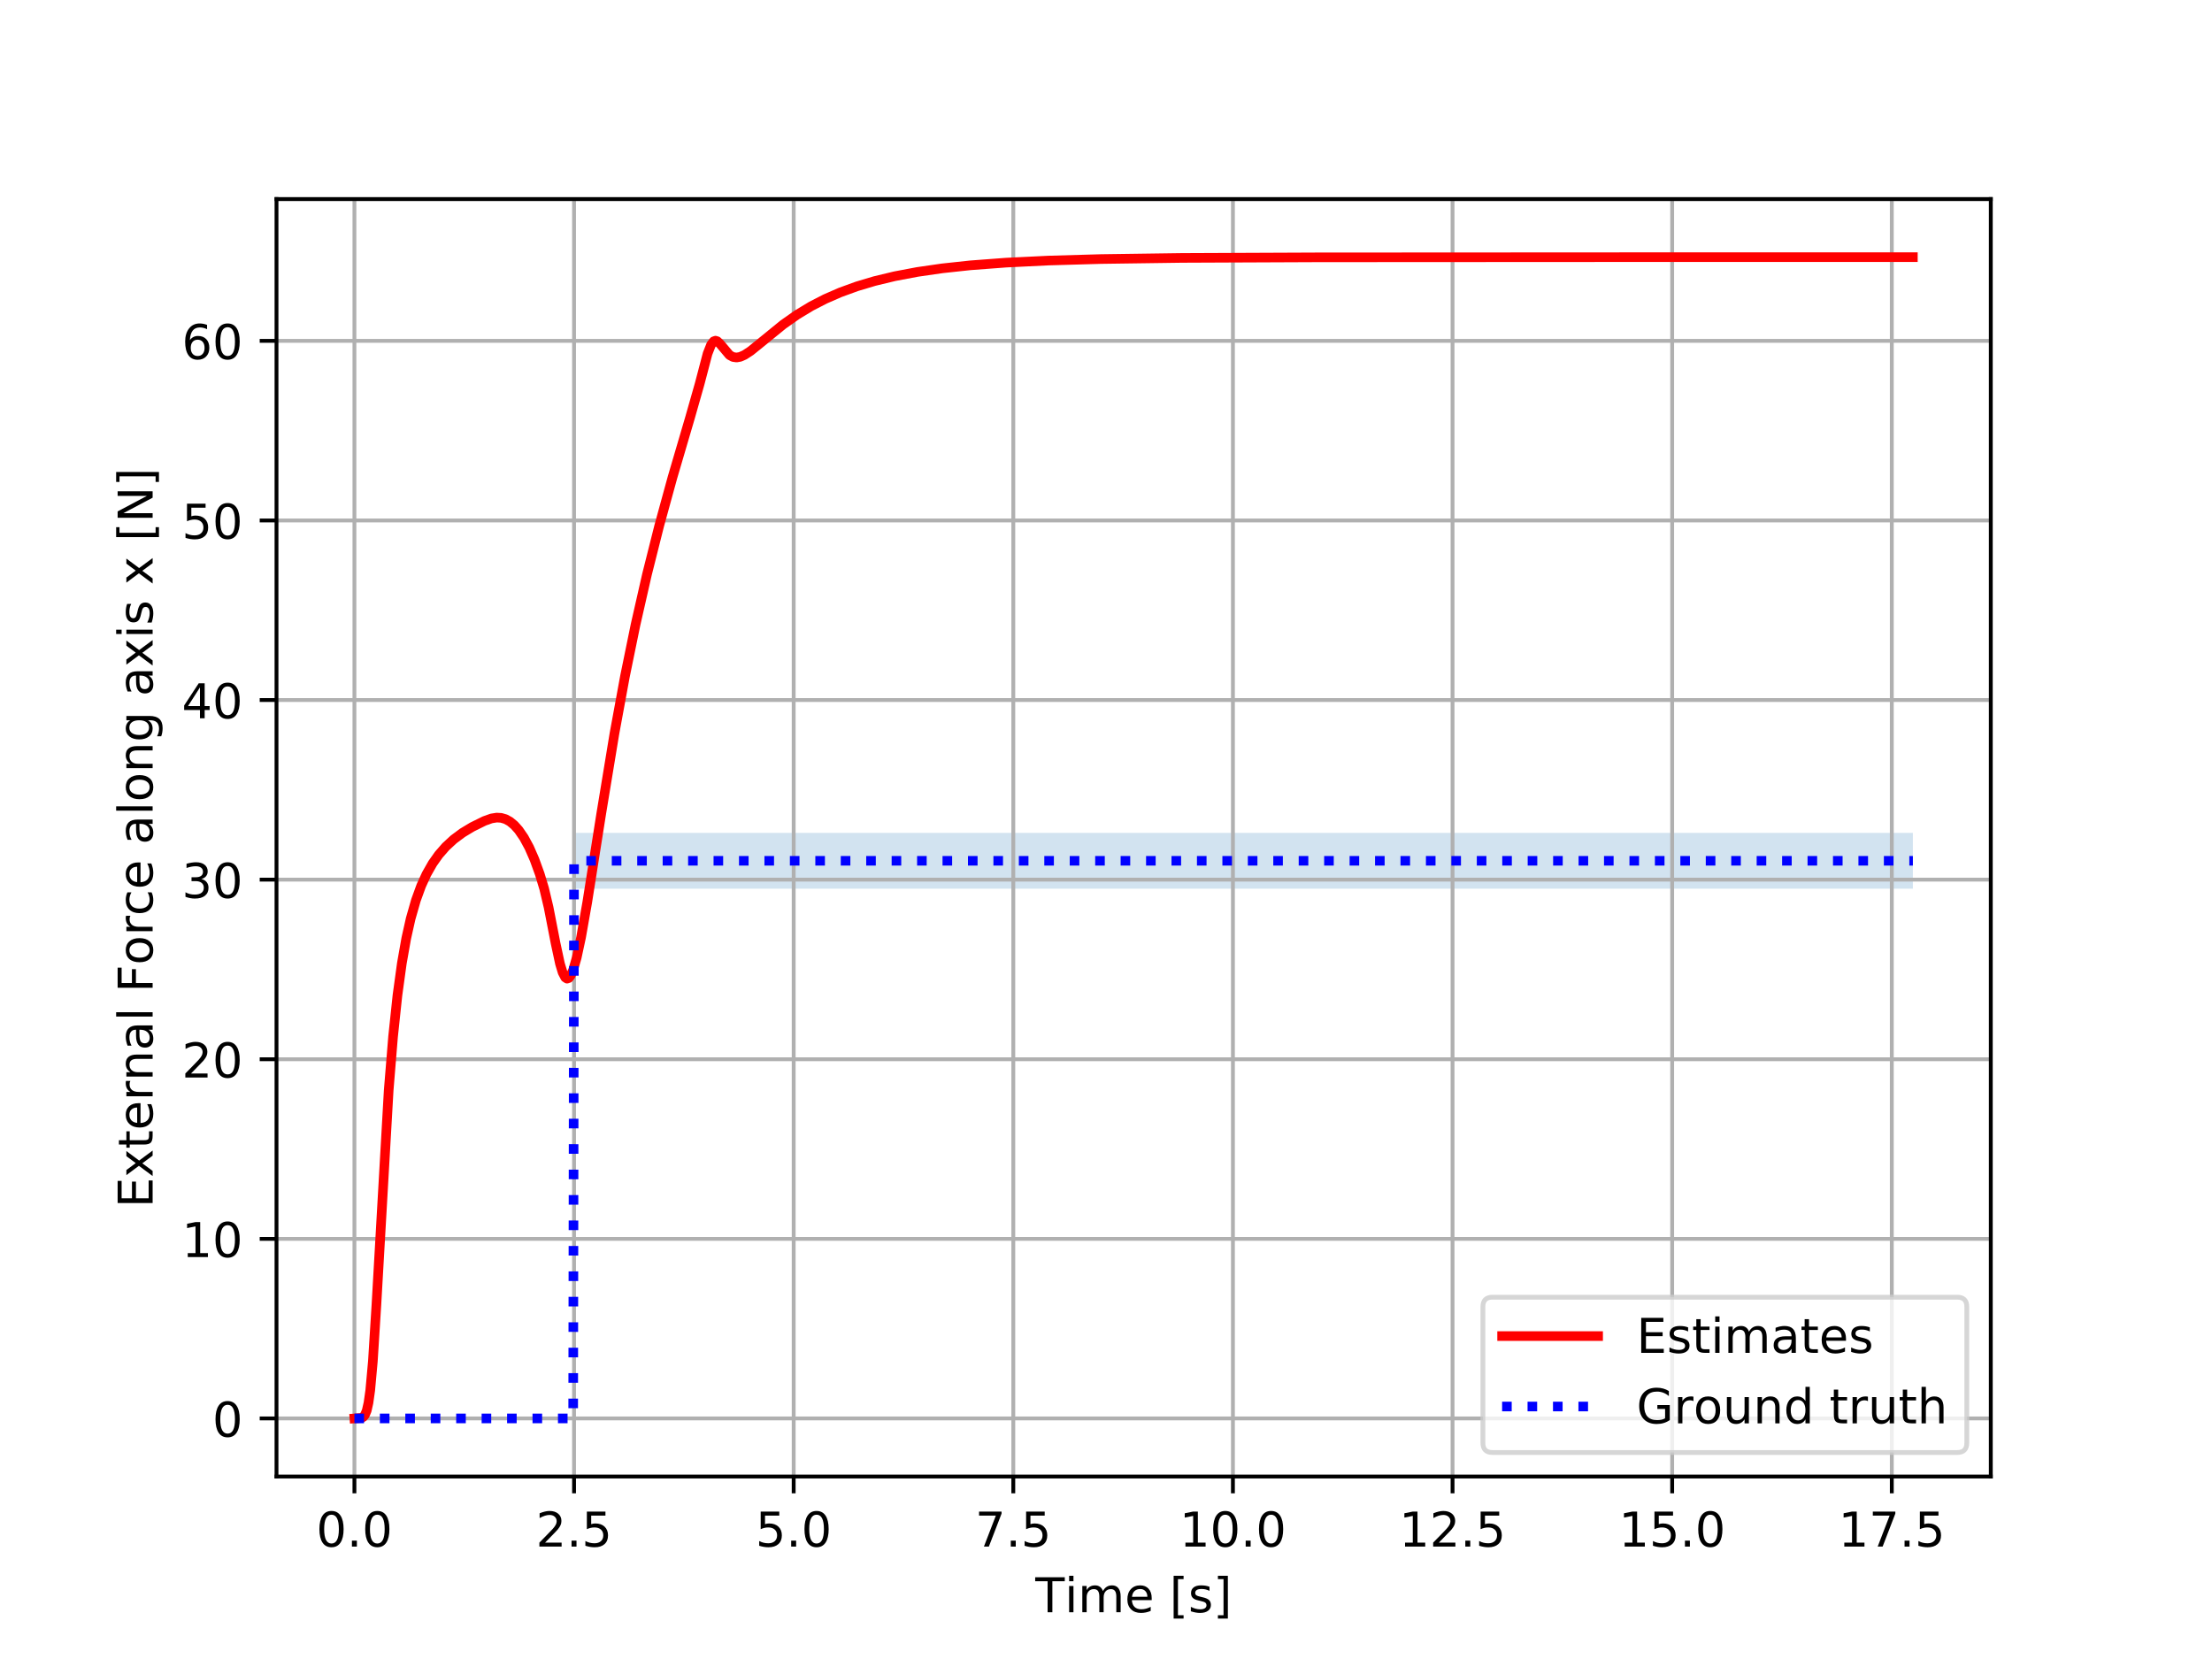 <?xml version="1.0" encoding="utf-8" standalone="no"?>
<!DOCTYPE svg PUBLIC "-//W3C//DTD SVG 1.1//EN"
  "http://www.w3.org/Graphics/SVG/1.1/DTD/svg11.dtd">
<!-- Created with matplotlib (https://matplotlib.org/) -->
<svg height="345.6pt" version="1.1" viewBox="0 0 460.8 345.6" width="460.8pt" xmlns="http://www.w3.org/2000/svg" xmlns:xlink="http://www.w3.org/1999/xlink">
 <defs>
  <style type="text/css">
*{stroke-linecap:butt;stroke-linejoin:round;}
  </style>
 </defs>
 <g id="figure_1">
  <g id="patch_1">
   <path d="M 0 345.6 
L 460.8 345.6 
L 460.8 0 
L 0 0 
z
" style="fill:#ffffff;"/>
  </g>
  <g id="axes_1">
   <g id="patch_2">
    <path d="M 57.6 307.584 
L 414.72 307.584 
L 414.72 41.472 
L 57.6 41.472 
z
" style="fill:#ffffff;"/>
   </g>
   <g id="PolyCollection_1">
    <path clip-path="url(#pf17dd2b474)" d="M 73.833 295.488 
L 73.833 295.488 
L 74.016 295.488 
L 74.199 295.488 
L 74.382 295.488 
L 74.565 295.488 
L 74.748 295.488 
L 74.931 295.488 
L 75.114 295.488 
L 75.297 295.488 
L 75.48 295.488 
L 75.663 295.488 
L 75.846 295.488 
L 76.029 295.488 
L 76.212 295.488 
L 76.395 295.488 
L 76.578 295.488 
L 76.761 295.488 
L 76.944 295.488 
L 77.127 295.488 
L 77.31 295.488 
L 77.493 295.488 
L 77.676 295.488 
L 77.859 295.488 
L 78.042 295.488 
L 78.225 295.488 
L 78.408 295.488 
L 78.591 295.488 
L 78.774 295.488 
L 78.957 295.488 
L 79.14 295.488 
L 79.323 295.488 
L 79.506 295.488 
L 79.689 295.488 
L 79.872 295.488 
L 80.055 295.488 
L 80.238 295.488 
L 80.421 295.488 
L 80.604 295.488 
L 80.787 295.488 
L 80.97 295.488 
L 81.153 295.488 
L 81.336 295.488 
L 81.519 295.488 
L 81.702 295.488 
L 81.885 295.488 
L 82.068 295.488 
L 82.251 295.488 
L 82.434 295.488 
L 82.617 295.488 
L 82.8 295.488 
L 82.983 295.488 
L 83.166 295.488 
L 83.349 295.488 
L 83.532 295.488 
L 83.715 295.488 
L 83.898 295.488 
L 84.081 295.488 
L 84.264 295.488 
L 84.447 295.488 
L 84.63 295.488 
L 84.813 295.488 
L 84.996 295.488 
L 85.179 295.488 
L 85.362 295.488 
L 85.545 295.488 
L 85.728 295.488 
L 85.911 295.488 
L 86.094 295.488 
L 86.277 295.488 
L 86.46 295.488 
L 86.643 295.488 
L 86.826 295.488 
L 87.009 295.488 
L 87.192 295.488 
L 87.375 295.488 
L 87.558 295.488 
L 87.741 295.488 
L 87.924 295.488 
L 88.107 295.488 
L 88.29 295.488 
L 88.473 295.488 
L 88.656 295.488 
L 88.839 295.488 
L 89.022 295.488 
L 89.205 295.488 
L 89.388 295.488 
L 89.571 295.488 
L 89.754 295.488 
L 89.937 295.488 
L 90.12 295.488 
L 90.303 295.488 
L 90.486 295.488 
L 90.669 295.488 
L 90.852 295.488 
L 91.035 295.488 
L 91.218 295.488 
L 91.401 295.488 
L 91.584 295.488 
L 91.767 295.488 
L 91.95 295.488 
L 92.133 295.488 
L 92.316 295.488 
L 92.499 295.488 
L 92.682 295.488 
L 92.865 295.488 
L 93.048 295.488 
L 93.231 295.488 
L 93.414 295.488 
L 93.597 295.488 
L 93.78 295.488 
L 93.964 295.488 
L 94.147 295.488 
L 94.33 295.488 
L 94.513 295.488 
L 94.696 295.488 
L 94.879 295.488 
L 95.062 295.488 
L 95.245 295.488 
L 95.428 295.488 
L 95.611 295.488 
L 95.794 295.488 
L 95.977 295.488 
L 96.16 295.488 
L 96.343 295.488 
L 96.526 295.488 
L 96.709 295.488 
L 96.892 295.488 
L 97.075 295.488 
L 97.258 295.488 
L 97.441 295.488 
L 97.624 295.488 
L 97.807 295.488 
L 97.99 295.488 
L 98.173 295.488 
L 98.356 295.488 
L 98.539 295.488 
L 98.722 295.488 
L 98.905 295.488 
L 99.088 295.488 
L 99.271 295.488 
L 99.454 295.488 
L 99.637 295.488 
L 99.82 295.488 
L 100.003 295.488 
L 100.186 295.488 
L 100.369 295.488 
L 100.552 295.488 
L 100.735 295.488 
L 100.918 295.488 
L 101.101 295.488 
L 101.284 295.488 
L 101.467 295.488 
L 101.65 295.488 
L 101.833 295.488 
L 102.016 295.488 
L 102.199 295.488 
L 102.382 295.488 
L 102.565 295.488 
L 102.748 295.488 
L 102.931 295.488 
L 103.114 295.488 
L 103.297 295.488 
L 103.48 295.488 
L 103.663 295.488 
L 103.846 295.488 
L 104.029 295.488 
L 104.212 295.488 
L 104.395 295.488 
L 104.578 295.488 
L 104.761 295.488 
L 104.944 295.488 
L 105.127 295.488 
L 105.31 295.488 
L 105.493 295.488 
L 105.676 295.488 
L 105.859 295.488 
L 106.042 295.488 
L 106.225 295.488 
L 106.408 295.488 
L 106.591 295.488 
L 106.774 295.488 
L 106.957 295.488 
L 107.14 295.488 
L 107.323 295.488 
L 107.506 295.488 
L 107.689 295.488 
L 107.872 295.488 
L 108.055 295.488 
L 108.238 295.488 
L 108.421 295.488 
L 108.604 295.488 
L 108.787 295.488 
L 108.97 295.488 
L 109.153 295.488 
L 109.336 295.488 
L 109.519 295.488 
L 109.702 295.488 
L 109.885 295.488 
L 110.068 295.488 
L 110.251 295.488 
L 110.434 295.488 
L 110.617 295.488 
L 110.8 295.488 
L 110.983 295.488 
L 111.166 295.488 
L 111.349 295.488 
L 111.532 295.488 
L 111.715 295.488 
L 111.898 295.488 
L 112.081 295.488 
L 112.264 295.488 
L 112.447 295.488 
L 112.63 295.488 
L 112.813 295.488 
L 112.996 295.488 
L 113.179 295.488 
L 113.362 295.488 
L 113.545 295.488 
L 113.728 295.488 
L 113.911 295.488 
L 114.094 295.488 
L 114.277 295.488 
L 114.46 295.488 
L 114.643 295.488 
L 114.826 295.488 
L 115.009 295.488 
L 115.192 295.488 
L 115.375 295.488 
L 115.558 295.488 
L 115.741 295.488 
L 115.924 295.488 
L 116.107 295.488 
L 116.29 295.488 
L 116.473 295.488 
L 116.656 295.488 
L 116.839 295.488 
L 117.022 295.488 
L 117.205 295.488 
L 117.388 295.488 
L 117.571 295.488 
L 117.754 295.488 
L 117.937 295.488 
L 118.12 295.488 
L 118.303 295.488 
L 118.486 295.488 
L 118.669 295.488 
L 118.852 295.488 
L 119.035 295.488 
L 119.218 295.488 
L 119.401 295.488 
L 119.584 185.126 
L 119.768 185.126 
L 119.951 185.126 
L 120.134 185.126 
L 120.317 185.126 
L 120.5 185.126 
L 120.683 185.126 
L 120.866 185.126 
L 121.049 185.126 
L 121.232 185.126 
L 121.415 185.126 
L 121.598 185.126 
L 121.781 185.126 
L 121.964 185.126 
L 122.147 185.126 
L 122.33 185.126 
L 122.513 185.126 
L 122.696 185.126 
L 122.879 185.126 
L 123.062 185.126 
L 123.245 185.126 
L 123.428 185.126 
L 123.611 185.126 
L 123.794 185.126 
L 123.977 185.126 
L 124.16 185.126 
L 124.343 185.126 
L 124.526 185.126 
L 124.709 185.126 
L 124.892 185.126 
L 125.075 185.126 
L 125.258 185.126 
L 125.441 185.126 
L 125.624 185.126 
L 125.807 185.126 
L 125.99 185.126 
L 126.173 185.126 
L 126.356 185.126 
L 126.539 185.126 
L 126.722 185.126 
L 126.905 185.126 
L 127.088 185.126 
L 127.271 185.126 
L 127.454 185.126 
L 127.637 185.126 
L 127.82 185.126 
L 128.003 185.126 
L 128.186 185.126 
L 128.369 185.126 
L 128.552 185.126 
L 128.735 185.126 
L 128.918 185.126 
L 129.101 185.126 
L 129.284 185.126 
L 129.467 185.126 
L 129.65 185.126 
L 129.833 185.126 
L 130.016 185.126 
L 130.199 185.126 
L 130.382 185.126 
L 130.565 185.126 
L 130.748 185.126 
L 130.931 185.126 
L 131.114 185.126 
L 131.297 185.126 
L 131.48 185.126 
L 131.663 185.126 
L 131.846 185.126 
L 132.029 185.126 
L 132.212 185.126 
L 132.395 185.126 
L 132.578 185.126 
L 132.761 185.126 
L 132.944 185.126 
L 133.127 185.126 
L 133.31 185.126 
L 133.493 185.126 
L 133.676 185.126 
L 133.859 185.126 
L 134.042 185.126 
L 134.225 185.126 
L 134.408 185.126 
L 134.591 185.126 
L 134.774 185.126 
L 134.957 185.126 
L 135.14 185.126 
L 135.323 185.126 
L 135.506 185.126 
L 135.689 185.126 
L 135.872 185.126 
L 136.055 185.126 
L 136.238 185.126 
L 136.421 185.126 
L 136.604 185.126 
L 136.787 185.126 
L 136.97 185.126 
L 137.153 185.126 
L 137.336 185.126 
L 137.519 185.126 
L 137.702 185.126 
L 137.885 185.126 
L 138.068 185.126 
L 138.251 185.126 
L 138.434 185.126 
L 138.617 185.126 
L 138.8 185.126 
L 138.983 185.126 
L 139.166 185.126 
L 139.349 185.126 
L 139.532 185.126 
L 139.715 185.126 
L 139.898 185.126 
L 140.081 185.126 
L 140.264 185.126 
L 140.447 185.126 
L 140.63 185.126 
L 140.813 185.126 
L 140.996 185.126 
L 141.179 185.126 
L 141.362 185.126 
L 141.545 185.126 
L 141.728 185.126 
L 141.911 185.126 
L 142.094 185.126 
L 142.277 185.126 
L 142.46 185.126 
L 142.643 185.126 
L 142.826 185.126 
L 143.009 185.126 
L 143.192 185.126 
L 143.375 185.126 
L 143.558 185.126 
L 143.741 185.126 
L 143.924 185.126 
L 144.107 185.126 
L 144.29 185.126 
L 144.473 185.126 
L 144.656 185.126 
L 144.839 185.126 
L 145.022 185.126 
L 145.205 185.126 
L 145.388 185.126 
L 145.571 185.126 
L 145.755 185.126 
L 145.938 185.126 
L 146.121 185.126 
L 146.304 185.126 
L 146.487 185.126 
L 146.67 185.126 
L 146.853 185.126 
L 147.036 185.126 
L 147.219 185.126 
L 147.402 185.126 
L 147.585 185.126 
L 147.768 185.126 
L 147.951 185.126 
L 148.134 185.126 
L 148.317 185.126 
L 148.5 185.126 
L 148.683 185.126 
L 148.866 185.126 
L 149.049 185.126 
L 149.232 185.126 
L 149.415 185.126 
L 149.598 185.126 
L 149.781 185.126 
L 149.964 185.126 
L 150.147 185.126 
L 150.33 185.126 
L 150.513 185.126 
L 150.696 185.126 
L 150.879 185.126 
L 151.062 185.126 
L 151.245 185.126 
L 151.428 185.126 
L 151.611 185.126 
L 151.794 185.126 
L 151.977 185.126 
L 152.16 185.126 
L 152.343 185.126 
L 152.526 185.126 
L 152.709 185.126 
L 152.892 185.126 
L 153.075 185.126 
L 153.258 185.126 
L 153.441 185.126 
L 153.624 185.126 
L 153.807 185.126 
L 153.99 185.126 
L 154.173 185.126 
L 154.356 185.126 
L 154.539 185.126 
L 154.722 185.126 
L 154.905 185.126 
L 155.088 185.126 
L 155.271 185.126 
L 155.454 185.126 
L 155.637 185.126 
L 155.82 185.126 
L 156.003 185.126 
L 156.186 185.126 
L 156.369 185.126 
L 156.552 185.126 
L 156.735 185.126 
L 156.918 185.126 
L 157.101 185.126 
L 157.284 185.126 
L 157.467 185.126 
L 157.65 185.126 
L 157.833 185.126 
L 158.016 185.126 
L 158.199 185.126 
L 158.382 185.126 
L 158.565 185.126 
L 158.748 185.126 
L 158.931 185.126 
L 159.114 185.126 
L 159.297 185.126 
L 159.48 185.126 
L 159.663 185.126 
L 159.846 185.126 
L 160.029 185.126 
L 160.212 185.126 
L 160.395 185.126 
L 160.578 185.126 
L 160.761 185.126 
L 160.944 185.126 
L 161.127 185.126 
L 161.31 185.126 
L 161.493 185.126 
L 161.676 185.126 
L 161.859 185.126 
L 162.042 185.126 
L 162.225 185.126 
L 162.408 185.126 
L 162.591 185.126 
L 162.774 185.126 
L 162.957 185.126 
L 163.14 185.126 
L 163.323 185.126 
L 163.506 185.126 
L 163.689 185.126 
L 163.872 185.126 
L 164.055 185.126 
L 164.238 185.126 
L 164.421 185.126 
L 164.604 185.126 
L 164.787 185.126 
L 164.97 185.126 
L 165.153 185.126 
L 165.336 185.126 
L 165.519 185.126 
L 165.702 185.126 
L 165.885 185.126 
L 166.068 185.126 
L 166.251 185.126 
L 166.434 185.126 
L 166.617 185.126 
L 166.8 185.126 
L 166.983 185.126 
L 167.166 185.126 
L 167.349 185.126 
L 167.532 185.126 
L 167.715 185.126 
L 167.898 185.126 
L 168.081 185.126 
L 168.264 185.126 
L 168.447 185.126 
L 168.63 185.126 
L 168.813 185.126 
L 168.996 185.126 
L 169.179 185.126 
L 169.362 185.126 
L 169.545 185.126 
L 169.728 185.126 
L 169.911 185.126 
L 170.094 185.126 
L 170.277 185.126 
L 170.46 185.126 
L 170.643 185.126 
L 170.826 185.126 
L 171.009 185.126 
L 171.192 185.126 
L 171.375 185.126 
L 171.559 185.126 
L 171.742 185.126 
L 171.925 185.126 
L 172.108 185.126 
L 172.291 185.126 
L 172.474 185.126 
L 172.657 185.126 
L 172.84 185.126 
L 173.023 185.126 
L 173.206 185.126 
L 173.389 185.126 
L 173.572 185.126 
L 173.755 185.126 
L 173.938 185.126 
L 174.121 185.126 
L 174.304 185.126 
L 174.487 185.126 
L 174.67 185.126 
L 174.853 185.126 
L 175.036 185.126 
L 175.219 185.126 
L 175.402 185.126 
L 175.585 185.126 
L 175.768 185.126 
L 175.951 185.126 
L 176.134 185.126 
L 176.317 185.126 
L 176.5 185.126 
L 176.683 185.126 
L 176.866 185.126 
L 177.049 185.126 
L 177.232 185.126 
L 177.415 185.126 
L 177.598 185.126 
L 177.781 185.126 
L 177.964 185.126 
L 178.147 185.126 
L 178.33 185.126 
L 178.513 185.126 
L 178.696 185.126 
L 178.879 185.126 
L 179.062 185.126 
L 179.245 185.126 
L 179.428 185.126 
L 179.611 185.126 
L 179.794 185.126 
L 179.977 185.126 
L 180.16 185.126 
L 180.343 185.126 
L 180.526 185.126 
L 180.709 185.126 
L 180.892 185.126 
L 181.075 185.126 
L 181.258 185.126 
L 181.441 185.126 
L 181.624 185.126 
L 181.807 185.126 
L 181.99 185.126 
L 182.173 185.126 
L 182.356 185.126 
L 182.539 185.126 
L 182.722 185.126 
L 182.905 185.126 
L 183.088 185.126 
L 183.271 185.126 
L 183.454 185.126 
L 183.637 185.126 
L 183.82 185.126 
L 184.003 185.126 
L 184.186 185.126 
L 184.369 185.126 
L 184.552 185.126 
L 184.735 185.126 
L 184.918 185.126 
L 185.101 185.126 
L 185.284 185.126 
L 185.467 185.126 
L 185.65 185.126 
L 185.833 185.126 
L 186.016 185.126 
L 186.199 185.126 
L 186.382 185.126 
L 186.565 185.126 
L 186.748 185.126 
L 186.931 185.126 
L 187.114 185.126 
L 187.297 185.126 
L 187.48 185.126 
L 187.663 185.126 
L 187.846 185.126 
L 188.029 185.126 
L 188.212 185.126 
L 188.395 185.126 
L 188.578 185.126 
L 188.761 185.126 
L 188.944 185.126 
L 189.127 185.126 
L 189.31 185.126 
L 189.493 185.126 
L 189.676 185.126 
L 189.859 185.126 
L 190.042 185.126 
L 190.225 185.126 
L 190.408 185.126 
L 190.591 185.126 
L 190.774 185.126 
L 190.957 185.126 
L 191.14 185.126 
L 191.323 185.126 
L 191.506 185.126 
L 191.689 185.126 
L 191.872 185.126 
L 192.055 185.126 
L 192.238 185.126 
L 192.421 185.126 
L 192.604 185.126 
L 192.787 185.126 
L 192.97 185.126 
L 193.153 185.126 
L 193.336 185.126 
L 193.519 185.126 
L 193.702 185.126 
L 193.885 185.126 
L 194.068 185.126 
L 194.251 185.126 
L 194.434 185.126 
L 194.617 185.126 
L 194.8 185.126 
L 194.983 185.126 
L 195.166 185.126 
L 195.349 185.126 
L 195.532 185.126 
L 195.715 185.126 
L 195.898 185.126 
L 196.081 185.126 
L 196.264 185.126 
L 196.447 185.126 
L 196.63 185.126 
L 196.813 185.126 
L 196.996 185.126 
L 197.179 185.126 
L 197.363 185.126 
L 197.546 185.126 
L 197.729 185.126 
L 197.912 185.126 
L 198.095 185.126 
L 198.278 185.126 
L 198.461 185.126 
L 198.644 185.126 
L 198.827 185.126 
L 199.01 185.126 
L 199.193 185.126 
L 199.376 185.126 
L 199.559 185.126 
L 199.742 185.126 
L 199.925 185.126 
L 200.108 185.126 
L 200.291 185.126 
L 200.474 185.126 
L 200.657 185.126 
L 200.84 185.126 
L 201.023 185.126 
L 201.206 185.126 
L 201.389 185.126 
L 201.572 185.126 
L 201.755 185.126 
L 201.938 185.126 
L 202.121 185.126 
L 202.304 185.126 
L 202.487 185.126 
L 202.67 185.126 
L 202.853 185.126 
L 203.036 185.126 
L 203.219 185.126 
L 203.402 185.126 
L 203.585 185.126 
L 203.768 185.126 
L 203.951 185.126 
L 204.134 185.126 
L 204.317 185.126 
L 204.5 185.126 
L 204.683 185.126 
L 204.866 185.126 
L 205.049 185.126 
L 205.232 185.126 
L 205.415 185.126 
L 205.598 185.126 
L 205.781 185.126 
L 205.964 185.126 
L 206.147 185.126 
L 206.33 185.126 
L 206.513 185.126 
L 206.696 185.126 
L 206.879 185.126 
L 207.062 185.126 
L 207.245 185.126 
L 207.428 185.126 
L 207.611 185.126 
L 207.794 185.126 
L 207.977 185.126 
L 208.16 185.126 
L 208.343 185.126 
L 208.526 185.126 
L 208.709 185.126 
L 208.892 185.126 
L 209.075 185.126 
L 209.258 185.126 
L 209.441 185.126 
L 209.624 185.126 
L 209.807 185.126 
L 209.99 185.126 
L 210.173 185.126 
L 210.356 185.126 
L 210.539 185.126 
L 210.722 185.126 
L 210.905 185.126 
L 211.088 185.126 
L 211.271 185.126 
L 211.454 185.126 
L 211.637 185.126 
L 211.82 185.126 
L 212.003 185.126 
L 212.186 185.126 
L 212.369 185.126 
L 212.552 185.126 
L 212.735 185.126 
L 212.918 185.126 
L 213.101 185.126 
L 213.284 185.126 
L 213.467 185.126 
L 213.65 185.126 
L 213.833 185.126 
L 214.016 185.126 
L 214.199 185.126 
L 214.382 185.126 
L 214.565 185.126 
L 214.748 185.126 
L 214.931 185.126 
L 215.114 185.126 
L 215.297 185.126 
L 215.48 185.126 
L 215.663 185.126 
L 215.846 185.126 
L 216.029 185.126 
L 216.212 185.126 
L 216.395 185.126 
L 216.578 185.126 
L 216.761 185.126 
L 216.944 185.126 
L 217.127 185.126 
L 217.31 185.126 
L 217.493 185.126 
L 217.676 185.126 
L 217.859 185.126 
L 218.042 185.126 
L 218.225 185.126 
L 218.408 185.126 
L 218.591 185.126 
L 218.774 185.126 
L 218.957 185.126 
L 219.14 185.126 
L 219.323 185.126 
L 219.506 185.126 
L 219.689 185.126 
L 219.872 185.126 
L 220.055 185.126 
L 220.238 185.126 
L 220.421 185.126 
L 220.604 185.126 
L 220.787 185.126 
L 220.97 185.126 
L 221.153 185.126 
L 221.336 185.126 
L 221.519 185.126 
L 221.702 185.126 
L 221.885 185.126 
L 222.068 185.126 
L 222.251 185.126 
L 222.434 185.126 
L 222.617 185.126 
L 222.8 185.126 
L 222.983 185.126 
L 223.166 185.126 
L 223.35 185.126 
L 223.533 185.126 
L 223.716 185.126 
L 223.899 185.126 
L 224.082 185.126 
L 224.265 185.126 
L 224.448 185.126 
L 224.631 185.126 
L 224.814 185.126 
L 224.997 185.126 
L 225.18 185.126 
L 225.363 185.126 
L 225.546 185.126 
L 225.729 185.126 
L 225.912 185.126 
L 226.095 185.126 
L 226.278 185.126 
L 226.461 185.126 
L 226.644 185.126 
L 226.827 185.126 
L 227.01 185.126 
L 227.193 185.126 
L 227.376 185.126 
L 227.559 185.126 
L 227.742 185.126 
L 227.925 185.126 
L 228.108 185.126 
L 228.291 185.126 
L 228.474 185.126 
L 228.657 185.126 
L 228.84 185.126 
L 229.023 185.126 
L 229.206 185.126 
L 229.389 185.126 
L 229.572 185.126 
L 229.755 185.126 
L 229.938 185.126 
L 230.121 185.126 
L 230.304 185.126 
L 230.487 185.126 
L 230.67 185.126 
L 230.853 185.126 
L 231.036 185.126 
L 231.219 185.126 
L 231.402 185.126 
L 231.585 185.126 
L 231.768 185.126 
L 231.951 185.126 
L 232.134 185.126 
L 232.317 185.126 
L 232.5 185.126 
L 232.683 185.126 
L 232.866 185.126 
L 233.049 185.126 
L 233.232 185.126 
L 233.415 185.126 
L 233.598 185.126 
L 233.781 185.126 
L 233.964 185.126 
L 234.147 185.126 
L 234.33 185.126 
L 234.513 185.126 
L 234.696 185.126 
L 234.879 185.126 
L 235.062 185.126 
L 235.245 185.126 
L 235.428 185.126 
L 235.611 185.126 
L 235.794 185.126 
L 235.977 185.126 
L 236.16 185.126 
L 236.343 185.126 
L 236.526 185.126 
L 236.709 185.126 
L 236.892 185.126 
L 237.075 185.126 
L 237.258 185.126 
L 237.441 185.126 
L 237.624 185.126 
L 237.807 185.126 
L 237.99 185.126 
L 238.173 185.126 
L 238.356 185.126 
L 238.539 185.126 
L 238.722 185.126 
L 238.905 185.126 
L 239.088 185.126 
L 239.271 185.126 
L 239.454 185.126 
L 239.637 185.126 
L 239.82 185.126 
L 240.003 185.126 
L 240.186 185.126 
L 240.369 185.126 
L 240.552 185.126 
L 240.735 185.126 
L 240.918 185.126 
L 241.101 185.126 
L 241.284 185.126 
L 241.467 185.126 
L 241.65 185.126 
L 241.833 185.126 
L 242.016 185.126 
L 242.199 185.126 
L 242.382 185.126 
L 242.565 185.126 
L 242.748 185.126 
L 242.931 185.126 
L 243.114 185.126 
L 243.297 185.126 
L 243.48 185.126 
L 243.663 185.126 
L 243.846 185.126 
L 244.029 185.126 
L 244.212 185.126 
L 244.395 185.126 
L 244.578 185.126 
L 244.761 185.126 
L 244.944 185.126 
L 245.127 185.126 
L 245.31 185.126 
L 245.493 185.126 
L 245.676 185.126 
L 245.859 185.126 
L 246.042 185.126 
L 246.225 185.126 
L 246.408 185.126 
L 246.591 185.126 
L 246.774 185.126 
L 246.957 185.126 
L 247.14 185.126 
L 247.323 185.126 
L 247.506 185.126 
L 247.689 185.126 
L 247.872 185.126 
L 248.055 185.126 
L 248.238 185.126 
L 248.421 185.126 
L 248.604 185.126 
L 248.787 185.126 
L 248.97 185.126 
L 249.154 185.126 
L 249.337 185.126 
L 249.52 185.126 
L 249.703 185.126 
L 249.886 185.126 
L 250.069 185.126 
L 250.252 185.126 
L 250.435 185.126 
L 250.618 185.126 
L 250.801 185.126 
L 250.984 185.126 
L 251.167 185.126 
L 251.35 185.126 
L 251.533 185.126 
L 251.716 185.126 
L 251.899 185.126 
L 252.082 185.126 
L 252.265 185.126 
L 252.448 185.126 
L 252.631 185.126 
L 252.814 185.126 
L 252.997 185.126 
L 253.18 185.126 
L 253.363 185.126 
L 253.546 185.126 
L 253.729 185.126 
L 253.912 185.126 
L 254.095 185.126 
L 254.278 185.126 
L 254.461 185.126 
L 254.644 185.126 
L 254.827 185.126 
L 255.01 185.126 
L 255.193 185.126 
L 255.376 185.126 
L 255.559 185.126 
L 255.742 185.126 
L 255.925 185.126 
L 256.108 185.126 
L 256.291 185.126 
L 256.474 185.126 
L 256.657 185.126 
L 256.84 185.126 
L 257.023 185.126 
L 257.206 185.126 
L 257.389 185.126 
L 257.572 185.126 
L 257.755 185.126 
L 257.938 185.126 
L 258.121 185.126 
L 258.304 185.126 
L 258.487 185.126 
L 258.67 185.126 
L 258.853 185.126 
L 259.036 185.126 
L 259.219 185.126 
L 259.402 185.126 
L 259.585 185.126 
L 259.768 185.126 
L 259.951 185.126 
L 260.134 185.126 
L 260.317 185.126 
L 260.5 185.126 
L 260.683 185.126 
L 260.866 185.126 
L 261.049 185.126 
L 261.232 185.126 
L 261.415 185.126 
L 261.598 185.126 
L 261.781 185.126 
L 261.964 185.126 
L 262.147 185.126 
L 262.33 185.126 
L 262.513 185.126 
L 262.696 185.126 
L 262.879 185.126 
L 263.062 185.126 
L 263.245 185.126 
L 263.428 185.126 
L 263.611 185.126 
L 263.794 185.126 
L 263.977 185.126 
L 264.16 185.126 
L 264.343 185.126 
L 264.526 185.126 
L 264.709 185.126 
L 264.892 185.126 
L 265.075 185.126 
L 265.258 185.126 
L 265.441 185.126 
L 265.624 185.126 
L 265.807 185.126 
L 265.99 185.126 
L 266.173 185.126 
L 266.356 185.126 
L 266.539 185.126 
L 266.722 185.126 
L 266.905 185.126 
L 267.088 185.126 
L 267.271 185.126 
L 267.454 185.126 
L 267.637 185.126 
L 267.82 185.126 
L 268.003 185.126 
L 268.186 185.126 
L 268.369 185.126 
L 268.552 185.126 
L 268.735 185.126 
L 268.918 185.126 
L 269.101 185.126 
L 269.284 185.126 
L 269.467 185.126 
L 269.65 185.126 
L 269.833 185.126 
L 270.016 185.126 
L 270.199 185.126 
L 270.382 185.126 
L 270.565 185.126 
L 270.748 185.126 
L 270.931 185.126 
L 271.114 185.126 
L 271.297 185.126 
L 271.48 185.126 
L 271.663 185.126 
L 271.846 185.126 
L 272.029 185.126 
L 272.212 185.126 
L 272.395 185.126 
L 272.578 185.126 
L 272.761 185.126 
L 272.944 185.126 
L 273.127 185.126 
L 273.31 185.126 
L 273.493 185.126 
L 273.676 185.126 
L 273.859 185.126 
L 274.042 185.126 
L 274.225 185.126 
L 274.408 185.126 
L 274.591 185.126 
L 274.774 185.126 
L 274.957 185.126 
L 275.141 185.126 
L 275.324 185.126 
L 275.507 185.126 
L 275.69 185.126 
L 275.873 185.126 
L 276.056 185.126 
L 276.239 185.126 
L 276.422 185.126 
L 276.605 185.126 
L 276.788 185.126 
L 276.971 185.126 
L 277.154 185.126 
L 277.337 185.126 
L 277.52 185.126 
L 277.703 185.126 
L 277.886 185.126 
L 278.069 185.126 
L 278.252 185.126 
L 278.435 185.126 
L 278.618 185.126 
L 278.801 185.126 
L 278.984 185.126 
L 279.167 185.126 
L 279.35 185.126 
L 279.533 185.126 
L 279.716 185.126 
L 279.899 185.126 
L 280.082 185.126 
L 280.265 185.126 
L 280.448 185.126 
L 280.631 185.126 
L 280.814 185.126 
L 280.997 185.126 
L 281.18 185.126 
L 281.363 185.126 
L 281.546 185.126 
L 281.729 185.126 
L 281.912 185.126 
L 282.095 185.126 
L 282.278 185.126 
L 282.461 185.126 
L 282.644 185.126 
L 282.827 185.126 
L 283.01 185.126 
L 283.193 185.126 
L 283.376 185.126 
L 283.559 185.126 
L 283.742 185.126 
L 283.925 185.126 
L 284.108 185.126 
L 284.291 185.126 
L 284.474 185.126 
L 284.657 185.126 
L 284.84 185.126 
L 285.023 185.126 
L 285.206 185.126 
L 285.389 185.126 
L 285.572 185.126 
L 285.755 185.126 
L 285.938 185.126 
L 286.121 185.126 
L 286.304 185.126 
L 286.487 185.126 
L 286.67 185.126 
L 286.853 185.126 
L 287.036 185.126 
L 287.219 185.126 
L 287.402 185.126 
L 287.585 185.126 
L 287.768 185.126 
L 287.951 185.126 
L 288.134 185.126 
L 288.317 185.126 
L 288.5 185.126 
L 288.683 185.126 
L 288.866 185.126 
L 289.049 185.126 
L 289.232 185.126 
L 289.415 185.126 
L 289.598 185.126 
L 289.781 185.126 
L 289.964 185.126 
L 290.147 185.126 
L 290.33 185.126 
L 290.513 185.126 
L 290.696 185.126 
L 290.879 185.126 
L 291.062 185.126 
L 291.245 185.126 
L 291.428 185.126 
L 291.611 185.126 
L 291.794 185.126 
L 291.977 185.126 
L 292.16 185.126 
L 292.343 185.126 
L 292.526 185.126 
L 292.709 185.126 
L 292.892 185.126 
L 293.075 185.126 
L 293.258 185.126 
L 293.441 185.126 
L 293.624 185.126 
L 293.807 185.126 
L 293.99 185.126 
L 294.173 185.126 
L 294.356 185.126 
L 294.539 185.126 
L 294.722 185.126 
L 294.905 185.126 
L 295.088 185.126 
L 295.271 185.126 
L 295.454 185.126 
L 295.637 185.126 
L 295.82 185.126 
L 296.003 185.126 
L 296.186 185.126 
L 296.369 185.126 
L 296.552 185.126 
L 296.735 185.126 
L 296.918 185.126 
L 297.101 185.126 
L 297.284 185.126 
L 297.467 185.126 
L 297.65 185.126 
L 297.833 185.126 
L 298.016 185.126 
L 298.199 185.126 
L 298.382 185.126 
L 298.565 185.126 
L 298.748 185.126 
L 298.931 185.126 
L 299.114 185.126 
L 299.297 185.126 
L 299.48 185.126 
L 299.663 185.126 
L 299.846 185.126 
L 300.029 185.126 
L 300.212 185.126 
L 300.395 185.126 
L 300.578 185.126 
L 300.761 185.126 
L 300.945 185.126 
L 301.128 185.126 
L 301.311 185.126 
L 301.494 185.126 
L 301.677 185.126 
L 301.86 185.126 
L 302.043 185.126 
L 302.226 185.126 
L 302.409 185.126 
L 302.592 185.126 
L 302.775 185.126 
L 302.958 185.126 
L 303.141 185.126 
L 303.324 185.126 
L 303.507 185.126 
L 303.69 185.126 
L 303.873 185.126 
L 304.056 185.126 
L 304.239 185.126 
L 304.422 185.126 
L 304.605 185.126 
L 304.788 185.126 
L 304.971 185.126 
L 305.154 185.126 
L 305.337 185.126 
L 305.52 185.126 
L 305.703 185.126 
L 305.886 185.126 
L 306.069 185.126 
L 306.252 185.126 
L 306.435 185.126 
L 306.618 185.126 
L 306.801 185.126 
L 306.984 185.126 
L 307.167 185.126 
L 307.35 185.126 
L 307.533 185.126 
L 307.716 185.126 
L 307.899 185.126 
L 308.082 185.126 
L 308.265 185.126 
L 308.448 185.126 
L 308.631 185.126 
L 308.814 185.126 
L 308.997 185.126 
L 309.18 185.126 
L 309.363 185.126 
L 309.546 185.126 
L 309.729 185.126 
L 309.912 185.126 
L 310.095 185.126 
L 310.278 185.126 
L 310.461 185.126 
L 310.644 185.126 
L 310.827 185.126 
L 311.01 185.126 
L 311.193 185.126 
L 311.376 185.126 
L 311.559 185.126 
L 311.742 185.126 
L 311.925 185.126 
L 312.108 185.126 
L 312.291 185.126 
L 312.474 185.126 
L 312.657 185.126 
L 312.84 185.126 
L 313.023 185.126 
L 313.206 185.126 
L 313.389 185.126 
L 313.572 185.126 
L 313.755 185.126 
L 313.938 185.126 
L 314.121 185.126 
L 314.304 185.126 
L 314.487 185.126 
L 314.67 185.126 
L 314.853 185.126 
L 315.036 185.126 
L 315.219 185.126 
L 315.402 185.126 
L 315.585 185.126 
L 315.768 185.126 
L 315.951 185.126 
L 316.134 185.126 
L 316.317 185.126 
L 316.5 185.126 
L 316.683 185.126 
L 316.866 185.126 
L 317.049 185.126 
L 317.232 185.126 
L 317.415 185.126 
L 317.598 185.126 
L 317.781 185.126 
L 317.964 185.126 
L 318.147 185.126 
L 318.33 185.126 
L 318.513 185.126 
L 318.696 185.126 
L 318.879 185.126 
L 319.062 185.126 
L 319.245 185.126 
L 319.428 185.126 
L 319.611 185.126 
L 319.794 185.126 
L 319.977 185.126 
L 320.16 185.126 
L 320.343 185.126 
L 320.526 185.126 
L 320.709 185.126 
L 320.892 185.126 
L 321.075 185.126 
L 321.258 185.126 
L 321.441 185.126 
L 321.624 185.126 
L 321.807 185.126 
L 321.99 185.126 
L 322.173 185.126 
L 322.356 185.126 
L 322.539 185.126 
L 322.722 185.126 
L 322.905 185.126 
L 323.088 185.126 
L 323.271 185.126 
L 323.454 185.126 
L 323.637 185.126 
L 323.82 185.126 
L 324.003 185.126 
L 324.186 185.126 
L 324.369 185.126 
L 324.552 185.126 
L 324.735 185.126 
L 324.918 185.126 
L 325.101 185.126 
L 325.284 185.126 
L 325.467 185.126 
L 325.65 185.126 
L 325.833 185.126 
L 326.016 185.126 
L 326.199 185.126 
L 326.382 185.126 
L 326.565 185.126 
L 326.749 185.126 
L 326.932 185.126 
L 327.115 185.126 
L 327.298 185.126 
L 327.481 185.126 
L 327.664 185.126 
L 327.847 185.126 
L 328.03 185.126 
L 328.213 185.126 
L 328.396 185.126 
L 328.579 185.126 
L 328.762 185.126 
L 328.945 185.126 
L 329.128 185.126 
L 329.311 185.126 
L 329.494 185.126 
L 329.677 185.126 
L 329.86 185.126 
L 330.043 185.126 
L 330.226 185.126 
L 330.409 185.126 
L 330.592 185.126 
L 330.775 185.126 
L 330.958 185.126 
L 331.141 185.126 
L 331.324 185.126 
L 331.507 185.126 
L 331.69 185.126 
L 331.873 185.126 
L 332.056 185.126 
L 332.239 185.126 
L 332.422 185.126 
L 332.605 185.126 
L 332.788 185.126 
L 332.971 185.126 
L 333.154 185.126 
L 333.337 185.126 
L 333.52 185.126 
L 333.703 185.126 
L 333.886 185.126 
L 334.069 185.126 
L 334.252 185.126 
L 334.435 185.126 
L 334.618 185.126 
L 334.801 185.126 
L 334.984 185.126 
L 335.167 185.126 
L 335.35 185.126 
L 335.533 185.126 
L 335.716 185.126 
L 335.899 185.126 
L 336.082 185.126 
L 336.265 185.126 
L 336.448 185.126 
L 336.631 185.126 
L 336.814 185.126 
L 336.997 185.126 
L 337.18 185.126 
L 337.363 185.126 
L 337.546 185.126 
L 337.729 185.126 
L 337.912 185.126 
L 338.095 185.126 
L 338.278 185.126 
L 338.461 185.126 
L 338.644 185.126 
L 338.827 185.126 
L 339.01 185.126 
L 339.193 185.126 
L 339.376 185.126 
L 339.559 185.126 
L 339.742 185.126 
L 339.925 185.126 
L 340.108 185.126 
L 340.291 185.126 
L 340.474 185.126 
L 340.657 185.126 
L 340.84 185.126 
L 341.023 185.126 
L 341.206 185.126 
L 341.389 185.126 
L 341.572 185.126 
L 341.755 185.126 
L 341.938 185.126 
L 342.121 185.126 
L 342.304 185.126 
L 342.487 185.126 
L 342.67 185.126 
L 342.853 185.126 
L 343.036 185.126 
L 343.219 185.126 
L 343.402 185.126 
L 343.585 185.126 
L 343.768 185.126 
L 343.951 185.126 
L 344.134 185.126 
L 344.317 185.126 
L 344.5 185.126 
L 344.683 185.126 
L 344.866 185.126 
L 345.049 185.126 
L 345.232 185.126 
L 345.415 185.126 
L 345.598 185.126 
L 345.781 185.126 
L 345.964 185.126 
L 346.147 185.126 
L 346.33 185.126 
L 346.513 185.126 
L 346.696 185.126 
L 346.879 185.126 
L 347.062 185.126 
L 347.245 185.126 
L 347.428 185.126 
L 347.611 185.126 
L 347.794 185.126 
L 347.977 185.126 
L 348.16 185.126 
L 348.343 185.126 
L 348.526 185.126 
L 348.709 185.126 
L 348.892 185.126 
L 349.075 185.126 
L 349.258 185.126 
L 349.441 185.126 
L 349.624 185.126 
L 349.807 185.126 
L 349.99 185.126 
L 350.173 185.126 
L 350.356 185.126 
L 350.539 185.126 
L 350.722 185.126 
L 350.905 185.126 
L 351.088 185.126 
L 351.271 185.126 
L 351.454 185.126 
L 351.637 185.126 
L 351.82 185.126 
L 352.003 185.126 
L 352.186 185.126 
L 352.369 185.126 
L 352.552 185.126 
L 352.736 185.126 
L 352.919 185.126 
L 353.102 185.126 
L 353.285 185.126 
L 353.468 185.126 
L 353.651 185.126 
L 353.834 185.126 
L 354.017 185.126 
L 354.2 185.126 
L 354.383 185.126 
L 354.566 185.126 
L 354.749 185.126 
L 354.932 185.126 
L 355.115 185.126 
L 355.298 185.126 
L 355.481 185.126 
L 355.664 185.126 
L 355.847 185.126 
L 356.03 185.126 
L 356.213 185.126 
L 356.396 185.126 
L 356.579 185.126 
L 356.762 185.126 
L 356.945 185.126 
L 357.128 185.126 
L 357.311 185.126 
L 357.494 185.126 
L 357.677 185.126 
L 357.86 185.126 
L 358.043 185.126 
L 358.226 185.126 
L 358.409 185.126 
L 358.592 185.126 
L 358.775 185.126 
L 358.958 185.126 
L 359.141 185.126 
L 359.324 185.126 
L 359.507 185.126 
L 359.69 185.126 
L 359.873 185.126 
L 360.056 185.126 
L 360.239 185.126 
L 360.422 185.126 
L 360.605 185.126 
L 360.788 185.126 
L 360.971 185.126 
L 361.154 185.126 
L 361.337 185.126 
L 361.52 185.126 
L 361.703 185.126 
L 361.886 185.126 
L 362.069 185.126 
L 362.252 185.126 
L 362.435 185.126 
L 362.618 185.126 
L 362.801 185.126 
L 362.984 185.126 
L 363.167 185.126 
L 363.35 185.126 
L 363.533 185.126 
L 363.716 185.126 
L 363.899 185.126 
L 364.082 185.126 
L 364.265 185.126 
L 364.448 185.126 
L 364.631 185.126 
L 364.814 185.126 
L 364.997 185.126 
L 365.18 185.126 
L 365.363 185.126 
L 365.546 185.126 
L 365.729 185.126 
L 365.912 185.126 
L 366.095 185.126 
L 366.278 185.126 
L 366.461 185.126 
L 366.644 185.126 
L 366.827 185.126 
L 367.01 185.126 
L 367.193 185.126 
L 367.376 185.126 
L 367.559 185.126 
L 367.742 185.126 
L 367.925 185.126 
L 368.108 185.126 
L 368.291 185.126 
L 368.474 185.126 
L 368.657 185.126 
L 368.84 185.126 
L 369.023 185.126 
L 369.206 185.126 
L 369.389 185.126 
L 369.572 185.126 
L 369.755 185.126 
L 369.938 185.126 
L 370.121 185.126 
L 370.304 185.126 
L 370.487 185.126 
L 370.67 185.126 
L 370.853 185.126 
L 371.036 185.126 
L 371.219 185.126 
L 371.402 185.126 
L 371.585 185.126 
L 371.768 185.126 
L 371.951 185.126 
L 372.134 185.126 
L 372.317 185.126 
L 372.5 185.126 
L 372.683 185.126 
L 372.866 185.126 
L 373.049 185.126 
L 373.232 185.126 
L 373.415 185.126 
L 373.598 185.126 
L 373.781 185.126 
L 373.964 185.126 
L 374.147 185.126 
L 374.33 185.126 
L 374.513 185.126 
L 374.696 185.126 
L 374.879 185.126 
L 375.062 185.126 
L 375.245 185.126 
L 375.428 185.126 
L 375.611 185.126 
L 375.794 185.126 
L 375.977 185.126 
L 376.16 185.126 
L 376.343 185.126 
L 376.526 185.126 
L 376.709 185.126 
L 376.892 185.126 
L 377.075 185.126 
L 377.258 185.126 
L 377.441 185.126 
L 377.624 185.126 
L 377.807 185.126 
L 377.99 185.126 
L 378.173 185.126 
L 378.356 185.126 
L 378.54 185.126 
L 378.723 185.126 
L 378.906 185.126 
L 379.089 185.126 
L 379.272 185.126 
L 379.455 185.126 
L 379.638 185.126 
L 379.821 185.126 
L 380.004 185.126 
L 380.187 185.126 
L 380.37 185.126 
L 380.553 185.126 
L 380.736 185.126 
L 380.919 185.126 
L 381.102 185.126 
L 381.285 185.126 
L 381.468 185.126 
L 381.651 185.126 
L 381.834 185.126 
L 382.017 185.126 
L 382.2 185.126 
L 382.383 185.126 
L 382.566 185.126 
L 382.749 185.126 
L 382.932 185.126 
L 383.115 185.126 
L 383.298 185.126 
L 383.481 185.126 
L 383.664 185.126 
L 383.847 185.126 
L 384.03 185.126 
L 384.213 185.126 
L 384.396 185.126 
L 384.579 185.126 
L 384.762 185.126 
L 384.945 185.126 
L 385.128 185.126 
L 385.311 185.126 
L 385.494 185.126 
L 385.677 185.126 
L 385.86 185.126 
L 386.043 185.126 
L 386.226 185.126 
L 386.409 185.126 
L 386.592 185.126 
L 386.775 185.126 
L 386.958 185.126 
L 387.141 185.126 
L 387.324 185.126 
L 387.507 185.126 
L 387.69 185.126 
L 387.873 185.126 
L 388.056 185.126 
L 388.239 185.126 
L 388.422 185.126 
L 388.605 185.126 
L 388.788 185.126 
L 388.971 185.126 
L 389.154 185.126 
L 389.337 185.126 
L 389.52 185.126 
L 389.703 185.126 
L 389.886 185.126 
L 390.069 185.126 
L 390.252 185.126 
L 390.435 185.126 
L 390.618 185.126 
L 390.801 185.126 
L 390.984 185.126 
L 391.167 185.126 
L 391.35 185.126 
L 391.533 185.126 
L 391.716 185.126 
L 391.899 185.126 
L 392.082 185.126 
L 392.265 185.126 
L 392.448 185.126 
L 392.631 185.126 
L 392.814 185.126 
L 392.997 185.126 
L 393.18 185.126 
L 393.363 185.126 
L 393.546 185.126 
L 393.729 185.126 
L 393.912 185.126 
L 394.095 185.126 
L 394.278 185.126 
L 394.461 185.126 
L 394.644 185.126 
L 394.827 185.126 
L 395.01 185.126 
L 395.193 185.126 
L 395.376 185.126 
L 395.559 185.126 
L 395.742 185.126 
L 395.925 185.126 
L 396.108 185.126 
L 396.291 185.126 
L 396.474 185.126 
L 396.657 185.126 
L 396.84 185.126 
L 397.023 185.126 
L 397.206 185.126 
L 397.389 185.126 
L 397.572 185.126 
L 397.755 185.126 
L 397.938 185.126 
L 398.121 185.126 
L 398.304 185.126 
L 398.487 185.126 
L 398.487 173.509 
L 398.487 173.509 
L 398.304 173.509 
L 398.121 173.509 
L 397.938 173.509 
L 397.755 173.509 
L 397.572 173.509 
L 397.389 173.509 
L 397.206 173.509 
L 397.023 173.509 
L 396.84 173.509 
L 396.657 173.509 
L 396.474 173.509 
L 396.291 173.509 
L 396.108 173.509 
L 395.925 173.509 
L 395.742 173.509 
L 395.559 173.509 
L 395.376 173.509 
L 395.193 173.509 
L 395.01 173.509 
L 394.827 173.509 
L 394.644 173.509 
L 394.461 173.509 
L 394.278 173.509 
L 394.095 173.509 
L 393.912 173.509 
L 393.729 173.509 
L 393.546 173.509 
L 393.363 173.509 
L 393.18 173.509 
L 392.997 173.509 
L 392.814 173.509 
L 392.631 173.509 
L 392.448 173.509 
L 392.265 173.509 
L 392.082 173.509 
L 391.899 173.509 
L 391.716 173.509 
L 391.533 173.509 
L 391.35 173.509 
L 391.167 173.509 
L 390.984 173.509 
L 390.801 173.509 
L 390.618 173.509 
L 390.435 173.509 
L 390.252 173.509 
L 390.069 173.509 
L 389.886 173.509 
L 389.703 173.509 
L 389.52 173.509 
L 389.337 173.509 
L 389.154 173.509 
L 388.971 173.509 
L 388.788 173.509 
L 388.605 173.509 
L 388.422 173.509 
L 388.239 173.509 
L 388.056 173.509 
L 387.873 173.509 
L 387.69 173.509 
L 387.507 173.509 
L 387.324 173.509 
L 387.141 173.509 
L 386.958 173.509 
L 386.775 173.509 
L 386.592 173.509 
L 386.409 173.509 
L 386.226 173.509 
L 386.043 173.509 
L 385.86 173.509 
L 385.677 173.509 
L 385.494 173.509 
L 385.311 173.509 
L 385.128 173.509 
L 384.945 173.509 
L 384.762 173.509 
L 384.579 173.509 
L 384.396 173.509 
L 384.213 173.509 
L 384.03 173.509 
L 383.847 173.509 
L 383.664 173.509 
L 383.481 173.509 
L 383.298 173.509 
L 383.115 173.509 
L 382.932 173.509 
L 382.749 173.509 
L 382.566 173.509 
L 382.383 173.509 
L 382.2 173.509 
L 382.017 173.509 
L 381.834 173.509 
L 381.651 173.509 
L 381.468 173.509 
L 381.285 173.509 
L 381.102 173.509 
L 380.919 173.509 
L 380.736 173.509 
L 380.553 173.509 
L 380.37 173.509 
L 380.187 173.509 
L 380.004 173.509 
L 379.821 173.509 
L 379.638 173.509 
L 379.455 173.509 
L 379.272 173.509 
L 379.089 173.509 
L 378.906 173.509 
L 378.723 173.509 
L 378.54 173.509 
L 378.356 173.509 
L 378.173 173.509 
L 377.99 173.509 
L 377.807 173.509 
L 377.624 173.509 
L 377.441 173.509 
L 377.258 173.509 
L 377.075 173.509 
L 376.892 173.509 
L 376.709 173.509 
L 376.526 173.509 
L 376.343 173.509 
L 376.16 173.509 
L 375.977 173.509 
L 375.794 173.509 
L 375.611 173.509 
L 375.428 173.509 
L 375.245 173.509 
L 375.062 173.509 
L 374.879 173.509 
L 374.696 173.509 
L 374.513 173.509 
L 374.33 173.509 
L 374.147 173.509 
L 373.964 173.509 
L 373.781 173.509 
L 373.598 173.509 
L 373.415 173.509 
L 373.232 173.509 
L 373.049 173.509 
L 372.866 173.509 
L 372.683 173.509 
L 372.5 173.509 
L 372.317 173.509 
L 372.134 173.509 
L 371.951 173.509 
L 371.768 173.509 
L 371.585 173.509 
L 371.402 173.509 
L 371.219 173.509 
L 371.036 173.509 
L 370.853 173.509 
L 370.67 173.509 
L 370.487 173.509 
L 370.304 173.509 
L 370.121 173.509 
L 369.938 173.509 
L 369.755 173.509 
L 369.572 173.509 
L 369.389 173.509 
L 369.206 173.509 
L 369.023 173.509 
L 368.84 173.509 
L 368.657 173.509 
L 368.474 173.509 
L 368.291 173.509 
L 368.108 173.509 
L 367.925 173.509 
L 367.742 173.509 
L 367.559 173.509 
L 367.376 173.509 
L 367.193 173.509 
L 367.01 173.509 
L 366.827 173.509 
L 366.644 173.509 
L 366.461 173.509 
L 366.278 173.509 
L 366.095 173.509 
L 365.912 173.509 
L 365.729 173.509 
L 365.546 173.509 
L 365.363 173.509 
L 365.18 173.509 
L 364.997 173.509 
L 364.814 173.509 
L 364.631 173.509 
L 364.448 173.509 
L 364.265 173.509 
L 364.082 173.509 
L 363.899 173.509 
L 363.716 173.509 
L 363.533 173.509 
L 363.35 173.509 
L 363.167 173.509 
L 362.984 173.509 
L 362.801 173.509 
L 362.618 173.509 
L 362.435 173.509 
L 362.252 173.509 
L 362.069 173.509 
L 361.886 173.509 
L 361.703 173.509 
L 361.52 173.509 
L 361.337 173.509 
L 361.154 173.509 
L 360.971 173.509 
L 360.788 173.509 
L 360.605 173.509 
L 360.422 173.509 
L 360.239 173.509 
L 360.056 173.509 
L 359.873 173.509 
L 359.69 173.509 
L 359.507 173.509 
L 359.324 173.509 
L 359.141 173.509 
L 358.958 173.509 
L 358.775 173.509 
L 358.592 173.509 
L 358.409 173.509 
L 358.226 173.509 
L 358.043 173.509 
L 357.86 173.509 
L 357.677 173.509 
L 357.494 173.509 
L 357.311 173.509 
L 357.128 173.509 
L 356.945 173.509 
L 356.762 173.509 
L 356.579 173.509 
L 356.396 173.509 
L 356.213 173.509 
L 356.03 173.509 
L 355.847 173.509 
L 355.664 173.509 
L 355.481 173.509 
L 355.298 173.509 
L 355.115 173.509 
L 354.932 173.509 
L 354.749 173.509 
L 354.566 173.509 
L 354.383 173.509 
L 354.2 173.509 
L 354.017 173.509 
L 353.834 173.509 
L 353.651 173.509 
L 353.468 173.509 
L 353.285 173.509 
L 353.102 173.509 
L 352.919 173.509 
L 352.736 173.509 
L 352.552 173.509 
L 352.369 173.509 
L 352.186 173.509 
L 352.003 173.509 
L 351.82 173.509 
L 351.637 173.509 
L 351.454 173.509 
L 351.271 173.509 
L 351.088 173.509 
L 350.905 173.509 
L 350.722 173.509 
L 350.539 173.509 
L 350.356 173.509 
L 350.173 173.509 
L 349.99 173.509 
L 349.807 173.509 
L 349.624 173.509 
L 349.441 173.509 
L 349.258 173.509 
L 349.075 173.509 
L 348.892 173.509 
L 348.709 173.509 
L 348.526 173.509 
L 348.343 173.509 
L 348.16 173.509 
L 347.977 173.509 
L 347.794 173.509 
L 347.611 173.509 
L 347.428 173.509 
L 347.245 173.509 
L 347.062 173.509 
L 346.879 173.509 
L 346.696 173.509 
L 346.513 173.509 
L 346.33 173.509 
L 346.147 173.509 
L 345.964 173.509 
L 345.781 173.509 
L 345.598 173.509 
L 345.415 173.509 
L 345.232 173.509 
L 345.049 173.509 
L 344.866 173.509 
L 344.683 173.509 
L 344.5 173.509 
L 344.317 173.509 
L 344.134 173.509 
L 343.951 173.509 
L 343.768 173.509 
L 343.585 173.509 
L 343.402 173.509 
L 343.219 173.509 
L 343.036 173.509 
L 342.853 173.509 
L 342.67 173.509 
L 342.487 173.509 
L 342.304 173.509 
L 342.121 173.509 
L 341.938 173.509 
L 341.755 173.509 
L 341.572 173.509 
L 341.389 173.509 
L 341.206 173.509 
L 341.023 173.509 
L 340.84 173.509 
L 340.657 173.509 
L 340.474 173.509 
L 340.291 173.509 
L 340.108 173.509 
L 339.925 173.509 
L 339.742 173.509 
L 339.559 173.509 
L 339.376 173.509 
L 339.193 173.509 
L 339.01 173.509 
L 338.827 173.509 
L 338.644 173.509 
L 338.461 173.509 
L 338.278 173.509 
L 338.095 173.509 
L 337.912 173.509 
L 337.729 173.509 
L 337.546 173.509 
L 337.363 173.509 
L 337.18 173.509 
L 336.997 173.509 
L 336.814 173.509 
L 336.631 173.509 
L 336.448 173.509 
L 336.265 173.509 
L 336.082 173.509 
L 335.899 173.509 
L 335.716 173.509 
L 335.533 173.509 
L 335.35 173.509 
L 335.167 173.509 
L 334.984 173.509 
L 334.801 173.509 
L 334.618 173.509 
L 334.435 173.509 
L 334.252 173.509 
L 334.069 173.509 
L 333.886 173.509 
L 333.703 173.509 
L 333.52 173.509 
L 333.337 173.509 
L 333.154 173.509 
L 332.971 173.509 
L 332.788 173.509 
L 332.605 173.509 
L 332.422 173.509 
L 332.239 173.509 
L 332.056 173.509 
L 331.873 173.509 
L 331.69 173.509 
L 331.507 173.509 
L 331.324 173.509 
L 331.141 173.509 
L 330.958 173.509 
L 330.775 173.509 
L 330.592 173.509 
L 330.409 173.509 
L 330.226 173.509 
L 330.043 173.509 
L 329.86 173.509 
L 329.677 173.509 
L 329.494 173.509 
L 329.311 173.509 
L 329.128 173.509 
L 328.945 173.509 
L 328.762 173.509 
L 328.579 173.509 
L 328.396 173.509 
L 328.213 173.509 
L 328.03 173.509 
L 327.847 173.509 
L 327.664 173.509 
L 327.481 173.509 
L 327.298 173.509 
L 327.115 173.509 
L 326.932 173.509 
L 326.749 173.509 
L 326.565 173.509 
L 326.382 173.509 
L 326.199 173.509 
L 326.016 173.509 
L 325.833 173.509 
L 325.65 173.509 
L 325.467 173.509 
L 325.284 173.509 
L 325.101 173.509 
L 324.918 173.509 
L 324.735 173.509 
L 324.552 173.509 
L 324.369 173.509 
L 324.186 173.509 
L 324.003 173.509 
L 323.82 173.509 
L 323.637 173.509 
L 323.454 173.509 
L 323.271 173.509 
L 323.088 173.509 
L 322.905 173.509 
L 322.722 173.509 
L 322.539 173.509 
L 322.356 173.509 
L 322.173 173.509 
L 321.99 173.509 
L 321.807 173.509 
L 321.624 173.509 
L 321.441 173.509 
L 321.258 173.509 
L 321.075 173.509 
L 320.892 173.509 
L 320.709 173.509 
L 320.526 173.509 
L 320.343 173.509 
L 320.16 173.509 
L 319.977 173.509 
L 319.794 173.509 
L 319.611 173.509 
L 319.428 173.509 
L 319.245 173.509 
L 319.062 173.509 
L 318.879 173.509 
L 318.696 173.509 
L 318.513 173.509 
L 318.33 173.509 
L 318.147 173.509 
L 317.964 173.509 
L 317.781 173.509 
L 317.598 173.509 
L 317.415 173.509 
L 317.232 173.509 
L 317.049 173.509 
L 316.866 173.509 
L 316.683 173.509 
L 316.5 173.509 
L 316.317 173.509 
L 316.134 173.509 
L 315.951 173.509 
L 315.768 173.509 
L 315.585 173.509 
L 315.402 173.509 
L 315.219 173.509 
L 315.036 173.509 
L 314.853 173.509 
L 314.67 173.509 
L 314.487 173.509 
L 314.304 173.509 
L 314.121 173.509 
L 313.938 173.509 
L 313.755 173.509 
L 313.572 173.509 
L 313.389 173.509 
L 313.206 173.509 
L 313.023 173.509 
L 312.84 173.509 
L 312.657 173.509 
L 312.474 173.509 
L 312.291 173.509 
L 312.108 173.509 
L 311.925 173.509 
L 311.742 173.509 
L 311.559 173.509 
L 311.376 173.509 
L 311.193 173.509 
L 311.01 173.509 
L 310.827 173.509 
L 310.644 173.509 
L 310.461 173.509 
L 310.278 173.509 
L 310.095 173.509 
L 309.912 173.509 
L 309.729 173.509 
L 309.546 173.509 
L 309.363 173.509 
L 309.18 173.509 
L 308.997 173.509 
L 308.814 173.509 
L 308.631 173.509 
L 308.448 173.509 
L 308.265 173.509 
L 308.082 173.509 
L 307.899 173.509 
L 307.716 173.509 
L 307.533 173.509 
L 307.35 173.509 
L 307.167 173.509 
L 306.984 173.509 
L 306.801 173.509 
L 306.618 173.509 
L 306.435 173.509 
L 306.252 173.509 
L 306.069 173.509 
L 305.886 173.509 
L 305.703 173.509 
L 305.52 173.509 
L 305.337 173.509 
L 305.154 173.509 
L 304.971 173.509 
L 304.788 173.509 
L 304.605 173.509 
L 304.422 173.509 
L 304.239 173.509 
L 304.056 173.509 
L 303.873 173.509 
L 303.69 173.509 
L 303.507 173.509 
L 303.324 173.509 
L 303.141 173.509 
L 302.958 173.509 
L 302.775 173.509 
L 302.592 173.509 
L 302.409 173.509 
L 302.226 173.509 
L 302.043 173.509 
L 301.86 173.509 
L 301.677 173.509 
L 301.494 173.509 
L 301.311 173.509 
L 301.128 173.509 
L 300.945 173.509 
L 300.761 173.509 
L 300.578 173.509 
L 300.395 173.509 
L 300.212 173.509 
L 300.029 173.509 
L 299.846 173.509 
L 299.663 173.509 
L 299.48 173.509 
L 299.297 173.509 
L 299.114 173.509 
L 298.931 173.509 
L 298.748 173.509 
L 298.565 173.509 
L 298.382 173.509 
L 298.199 173.509 
L 298.016 173.509 
L 297.833 173.509 
L 297.65 173.509 
L 297.467 173.509 
L 297.284 173.509 
L 297.101 173.509 
L 296.918 173.509 
L 296.735 173.509 
L 296.552 173.509 
L 296.369 173.509 
L 296.186 173.509 
L 296.003 173.509 
L 295.82 173.509 
L 295.637 173.509 
L 295.454 173.509 
L 295.271 173.509 
L 295.088 173.509 
L 294.905 173.509 
L 294.722 173.509 
L 294.539 173.509 
L 294.356 173.509 
L 294.173 173.509 
L 293.99 173.509 
L 293.807 173.509 
L 293.624 173.509 
L 293.441 173.509 
L 293.258 173.509 
L 293.075 173.509 
L 292.892 173.509 
L 292.709 173.509 
L 292.526 173.509 
L 292.343 173.509 
L 292.16 173.509 
L 291.977 173.509 
L 291.794 173.509 
L 291.611 173.509 
L 291.428 173.509 
L 291.245 173.509 
L 291.062 173.509 
L 290.879 173.509 
L 290.696 173.509 
L 290.513 173.509 
L 290.33 173.509 
L 290.147 173.509 
L 289.964 173.509 
L 289.781 173.509 
L 289.598 173.509 
L 289.415 173.509 
L 289.232 173.509 
L 289.049 173.509 
L 288.866 173.509 
L 288.683 173.509 
L 288.5 173.509 
L 288.317 173.509 
L 288.134 173.509 
L 287.951 173.509 
L 287.768 173.509 
L 287.585 173.509 
L 287.402 173.509 
L 287.219 173.509 
L 287.036 173.509 
L 286.853 173.509 
L 286.67 173.509 
L 286.487 173.509 
L 286.304 173.509 
L 286.121 173.509 
L 285.938 173.509 
L 285.755 173.509 
L 285.572 173.509 
L 285.389 173.509 
L 285.206 173.509 
L 285.023 173.509 
L 284.84 173.509 
L 284.657 173.509 
L 284.474 173.509 
L 284.291 173.509 
L 284.108 173.509 
L 283.925 173.509 
L 283.742 173.509 
L 283.559 173.509 
L 283.376 173.509 
L 283.193 173.509 
L 283.01 173.509 
L 282.827 173.509 
L 282.644 173.509 
L 282.461 173.509 
L 282.278 173.509 
L 282.095 173.509 
L 281.912 173.509 
L 281.729 173.509 
L 281.546 173.509 
L 281.363 173.509 
L 281.18 173.509 
L 280.997 173.509 
L 280.814 173.509 
L 280.631 173.509 
L 280.448 173.509 
L 280.265 173.509 
L 280.082 173.509 
L 279.899 173.509 
L 279.716 173.509 
L 279.533 173.509 
L 279.35 173.509 
L 279.167 173.509 
L 278.984 173.509 
L 278.801 173.509 
L 278.618 173.509 
L 278.435 173.509 
L 278.252 173.509 
L 278.069 173.509 
L 277.886 173.509 
L 277.703 173.509 
L 277.52 173.509 
L 277.337 173.509 
L 277.154 173.509 
L 276.971 173.509 
L 276.788 173.509 
L 276.605 173.509 
L 276.422 173.509 
L 276.239 173.509 
L 276.056 173.509 
L 275.873 173.509 
L 275.69 173.509 
L 275.507 173.509 
L 275.324 173.509 
L 275.141 173.509 
L 274.957 173.509 
L 274.774 173.509 
L 274.591 173.509 
L 274.408 173.509 
L 274.225 173.509 
L 274.042 173.509 
L 273.859 173.509 
L 273.676 173.509 
L 273.493 173.509 
L 273.31 173.509 
L 273.127 173.509 
L 272.944 173.509 
L 272.761 173.509 
L 272.578 173.509 
L 272.395 173.509 
L 272.212 173.509 
L 272.029 173.509 
L 271.846 173.509 
L 271.663 173.509 
L 271.48 173.509 
L 271.297 173.509 
L 271.114 173.509 
L 270.931 173.509 
L 270.748 173.509 
L 270.565 173.509 
L 270.382 173.509 
L 270.199 173.509 
L 270.016 173.509 
L 269.833 173.509 
L 269.65 173.509 
L 269.467 173.509 
L 269.284 173.509 
L 269.101 173.509 
L 268.918 173.509 
L 268.735 173.509 
L 268.552 173.509 
L 268.369 173.509 
L 268.186 173.509 
L 268.003 173.509 
L 267.82 173.509 
L 267.637 173.509 
L 267.454 173.509 
L 267.271 173.509 
L 267.088 173.509 
L 266.905 173.509 
L 266.722 173.509 
L 266.539 173.509 
L 266.356 173.509 
L 266.173 173.509 
L 265.99 173.509 
L 265.807 173.509 
L 265.624 173.509 
L 265.441 173.509 
L 265.258 173.509 
L 265.075 173.509 
L 264.892 173.509 
L 264.709 173.509 
L 264.526 173.509 
L 264.343 173.509 
L 264.16 173.509 
L 263.977 173.509 
L 263.794 173.509 
L 263.611 173.509 
L 263.428 173.509 
L 263.245 173.509 
L 263.062 173.509 
L 262.879 173.509 
L 262.696 173.509 
L 262.513 173.509 
L 262.33 173.509 
L 262.147 173.509 
L 261.964 173.509 
L 261.781 173.509 
L 261.598 173.509 
L 261.415 173.509 
L 261.232 173.509 
L 261.049 173.509 
L 260.866 173.509 
L 260.683 173.509 
L 260.5 173.509 
L 260.317 173.509 
L 260.134 173.509 
L 259.951 173.509 
L 259.768 173.509 
L 259.585 173.509 
L 259.402 173.509 
L 259.219 173.509 
L 259.036 173.509 
L 258.853 173.509 
L 258.67 173.509 
L 258.487 173.509 
L 258.304 173.509 
L 258.121 173.509 
L 257.938 173.509 
L 257.755 173.509 
L 257.572 173.509 
L 257.389 173.509 
L 257.206 173.509 
L 257.023 173.509 
L 256.84 173.509 
L 256.657 173.509 
L 256.474 173.509 
L 256.291 173.509 
L 256.108 173.509 
L 255.925 173.509 
L 255.742 173.509 
L 255.559 173.509 
L 255.376 173.509 
L 255.193 173.509 
L 255.01 173.509 
L 254.827 173.509 
L 254.644 173.509 
L 254.461 173.509 
L 254.278 173.509 
L 254.095 173.509 
L 253.912 173.509 
L 253.729 173.509 
L 253.546 173.509 
L 253.363 173.509 
L 253.18 173.509 
L 252.997 173.509 
L 252.814 173.509 
L 252.631 173.509 
L 252.448 173.509 
L 252.265 173.509 
L 252.082 173.509 
L 251.899 173.509 
L 251.716 173.509 
L 251.533 173.509 
L 251.35 173.509 
L 251.167 173.509 
L 250.984 173.509 
L 250.801 173.509 
L 250.618 173.509 
L 250.435 173.509 
L 250.252 173.509 
L 250.069 173.509 
L 249.886 173.509 
L 249.703 173.509 
L 249.52 173.509 
L 249.337 173.509 
L 249.154 173.509 
L 248.97 173.509 
L 248.787 173.509 
L 248.604 173.509 
L 248.421 173.509 
L 248.238 173.509 
L 248.055 173.509 
L 247.872 173.509 
L 247.689 173.509 
L 247.506 173.509 
L 247.323 173.509 
L 247.14 173.509 
L 246.957 173.509 
L 246.774 173.509 
L 246.591 173.509 
L 246.408 173.509 
L 246.225 173.509 
L 246.042 173.509 
L 245.859 173.509 
L 245.676 173.509 
L 245.493 173.509 
L 245.31 173.509 
L 245.127 173.509 
L 244.944 173.509 
L 244.761 173.509 
L 244.578 173.509 
L 244.395 173.509 
L 244.212 173.509 
L 244.029 173.509 
L 243.846 173.509 
L 243.663 173.509 
L 243.48 173.509 
L 243.297 173.509 
L 243.114 173.509 
L 242.931 173.509 
L 242.748 173.509 
L 242.565 173.509 
L 242.382 173.509 
L 242.199 173.509 
L 242.016 173.509 
L 241.833 173.509 
L 241.65 173.509 
L 241.467 173.509 
L 241.284 173.509 
L 241.101 173.509 
L 240.918 173.509 
L 240.735 173.509 
L 240.552 173.509 
L 240.369 173.509 
L 240.186 173.509 
L 240.003 173.509 
L 239.82 173.509 
L 239.637 173.509 
L 239.454 173.509 
L 239.271 173.509 
L 239.088 173.509 
L 238.905 173.509 
L 238.722 173.509 
L 238.539 173.509 
L 238.356 173.509 
L 238.173 173.509 
L 237.99 173.509 
L 237.807 173.509 
L 237.624 173.509 
L 237.441 173.509 
L 237.258 173.509 
L 237.075 173.509 
L 236.892 173.509 
L 236.709 173.509 
L 236.526 173.509 
L 236.343 173.509 
L 236.16 173.509 
L 235.977 173.509 
L 235.794 173.509 
L 235.611 173.509 
L 235.428 173.509 
L 235.245 173.509 
L 235.062 173.509 
L 234.879 173.509 
L 234.696 173.509 
L 234.513 173.509 
L 234.33 173.509 
L 234.147 173.509 
L 233.964 173.509 
L 233.781 173.509 
L 233.598 173.509 
L 233.415 173.509 
L 233.232 173.509 
L 233.049 173.509 
L 232.866 173.509 
L 232.683 173.509 
L 232.5 173.509 
L 232.317 173.509 
L 232.134 173.509 
L 231.951 173.509 
L 231.768 173.509 
L 231.585 173.509 
L 231.402 173.509 
L 231.219 173.509 
L 231.036 173.509 
L 230.853 173.509 
L 230.67 173.509 
L 230.487 173.509 
L 230.304 173.509 
L 230.121 173.509 
L 229.938 173.509 
L 229.755 173.509 
L 229.572 173.509 
L 229.389 173.509 
L 229.206 173.509 
L 229.023 173.509 
L 228.84 173.509 
L 228.657 173.509 
L 228.474 173.509 
L 228.291 173.509 
L 228.108 173.509 
L 227.925 173.509 
L 227.742 173.509 
L 227.559 173.509 
L 227.376 173.509 
L 227.193 173.509 
L 227.01 173.509 
L 226.827 173.509 
L 226.644 173.509 
L 226.461 173.509 
L 226.278 173.509 
L 226.095 173.509 
L 225.912 173.509 
L 225.729 173.509 
L 225.546 173.509 
L 225.363 173.509 
L 225.18 173.509 
L 224.997 173.509 
L 224.814 173.509 
L 224.631 173.509 
L 224.448 173.509 
L 224.265 173.509 
L 224.082 173.509 
L 223.899 173.509 
L 223.716 173.509 
L 223.533 173.509 
L 223.35 173.509 
L 223.166 173.509 
L 222.983 173.509 
L 222.8 173.509 
L 222.617 173.509 
L 222.434 173.509 
L 222.251 173.509 
L 222.068 173.509 
L 221.885 173.509 
L 221.702 173.509 
L 221.519 173.509 
L 221.336 173.509 
L 221.153 173.509 
L 220.97 173.509 
L 220.787 173.509 
L 220.604 173.509 
L 220.421 173.509 
L 220.238 173.509 
L 220.055 173.509 
L 219.872 173.509 
L 219.689 173.509 
L 219.506 173.509 
L 219.323 173.509 
L 219.14 173.509 
L 218.957 173.509 
L 218.774 173.509 
L 218.591 173.509 
L 218.408 173.509 
L 218.225 173.509 
L 218.042 173.509 
L 217.859 173.509 
L 217.676 173.509 
L 217.493 173.509 
L 217.31 173.509 
L 217.127 173.509 
L 216.944 173.509 
L 216.761 173.509 
L 216.578 173.509 
L 216.395 173.509 
L 216.212 173.509 
L 216.029 173.509 
L 215.846 173.509 
L 215.663 173.509 
L 215.48 173.509 
L 215.297 173.509 
L 215.114 173.509 
L 214.931 173.509 
L 214.748 173.509 
L 214.565 173.509 
L 214.382 173.509 
L 214.199 173.509 
L 214.016 173.509 
L 213.833 173.509 
L 213.65 173.509 
L 213.467 173.509 
L 213.284 173.509 
L 213.101 173.509 
L 212.918 173.509 
L 212.735 173.509 
L 212.552 173.509 
L 212.369 173.509 
L 212.186 173.509 
L 212.003 173.509 
L 211.82 173.509 
L 211.637 173.509 
L 211.454 173.509 
L 211.271 173.509 
L 211.088 173.509 
L 210.905 173.509 
L 210.722 173.509 
L 210.539 173.509 
L 210.356 173.509 
L 210.173 173.509 
L 209.99 173.509 
L 209.807 173.509 
L 209.624 173.509 
L 209.441 173.509 
L 209.258 173.509 
L 209.075 173.509 
L 208.892 173.509 
L 208.709 173.509 
L 208.526 173.509 
L 208.343 173.509 
L 208.16 173.509 
L 207.977 173.509 
L 207.794 173.509 
L 207.611 173.509 
L 207.428 173.509 
L 207.245 173.509 
L 207.062 173.509 
L 206.879 173.509 
L 206.696 173.509 
L 206.513 173.509 
L 206.33 173.509 
L 206.147 173.509 
L 205.964 173.509 
L 205.781 173.509 
L 205.598 173.509 
L 205.415 173.509 
L 205.232 173.509 
L 205.049 173.509 
L 204.866 173.509 
L 204.683 173.509 
L 204.5 173.509 
L 204.317 173.509 
L 204.134 173.509 
L 203.951 173.509 
L 203.768 173.509 
L 203.585 173.509 
L 203.402 173.509 
L 203.219 173.509 
L 203.036 173.509 
L 202.853 173.509 
L 202.67 173.509 
L 202.487 173.509 
L 202.304 173.509 
L 202.121 173.509 
L 201.938 173.509 
L 201.755 173.509 
L 201.572 173.509 
L 201.389 173.509 
L 201.206 173.509 
L 201.023 173.509 
L 200.84 173.509 
L 200.657 173.509 
L 200.474 173.509 
L 200.291 173.509 
L 200.108 173.509 
L 199.925 173.509 
L 199.742 173.509 
L 199.559 173.509 
L 199.376 173.509 
L 199.193 173.509 
L 199.01 173.509 
L 198.827 173.509 
L 198.644 173.509 
L 198.461 173.509 
L 198.278 173.509 
L 198.095 173.509 
L 197.912 173.509 
L 197.729 173.509 
L 197.546 173.509 
L 197.363 173.509 
L 197.179 173.509 
L 196.996 173.509 
L 196.813 173.509 
L 196.63 173.509 
L 196.447 173.509 
L 196.264 173.509 
L 196.081 173.509 
L 195.898 173.509 
L 195.715 173.509 
L 195.532 173.509 
L 195.349 173.509 
L 195.166 173.509 
L 194.983 173.509 
L 194.8 173.509 
L 194.617 173.509 
L 194.434 173.509 
L 194.251 173.509 
L 194.068 173.509 
L 193.885 173.509 
L 193.702 173.509 
L 193.519 173.509 
L 193.336 173.509 
L 193.153 173.509 
L 192.97 173.509 
L 192.787 173.509 
L 192.604 173.509 
L 192.421 173.509 
L 192.238 173.509 
L 192.055 173.509 
L 191.872 173.509 
L 191.689 173.509 
L 191.506 173.509 
L 191.323 173.509 
L 191.14 173.509 
L 190.957 173.509 
L 190.774 173.509 
L 190.591 173.509 
L 190.408 173.509 
L 190.225 173.509 
L 190.042 173.509 
L 189.859 173.509 
L 189.676 173.509 
L 189.493 173.509 
L 189.31 173.509 
L 189.127 173.509 
L 188.944 173.509 
L 188.761 173.509 
L 188.578 173.509 
L 188.395 173.509 
L 188.212 173.509 
L 188.029 173.509 
L 187.846 173.509 
L 187.663 173.509 
L 187.48 173.509 
L 187.297 173.509 
L 187.114 173.509 
L 186.931 173.509 
L 186.748 173.509 
L 186.565 173.509 
L 186.382 173.509 
L 186.199 173.509 
L 186.016 173.509 
L 185.833 173.509 
L 185.65 173.509 
L 185.467 173.509 
L 185.284 173.509 
L 185.101 173.509 
L 184.918 173.509 
L 184.735 173.509 
L 184.552 173.509 
L 184.369 173.509 
L 184.186 173.509 
L 184.003 173.509 
L 183.82 173.509 
L 183.637 173.509 
L 183.454 173.509 
L 183.271 173.509 
L 183.088 173.509 
L 182.905 173.509 
L 182.722 173.509 
L 182.539 173.509 
L 182.356 173.509 
L 182.173 173.509 
L 181.99 173.509 
L 181.807 173.509 
L 181.624 173.509 
L 181.441 173.509 
L 181.258 173.509 
L 181.075 173.509 
L 180.892 173.509 
L 180.709 173.509 
L 180.526 173.509 
L 180.343 173.509 
L 180.16 173.509 
L 179.977 173.509 
L 179.794 173.509 
L 179.611 173.509 
L 179.428 173.509 
L 179.245 173.509 
L 179.062 173.509 
L 178.879 173.509 
L 178.696 173.509 
L 178.513 173.509 
L 178.33 173.509 
L 178.147 173.509 
L 177.964 173.509 
L 177.781 173.509 
L 177.598 173.509 
L 177.415 173.509 
L 177.232 173.509 
L 177.049 173.509 
L 176.866 173.509 
L 176.683 173.509 
L 176.5 173.509 
L 176.317 173.509 
L 176.134 173.509 
L 175.951 173.509 
L 175.768 173.509 
L 175.585 173.509 
L 175.402 173.509 
L 175.219 173.509 
L 175.036 173.509 
L 174.853 173.509 
L 174.67 173.509 
L 174.487 173.509 
L 174.304 173.509 
L 174.121 173.509 
L 173.938 173.509 
L 173.755 173.509 
L 173.572 173.509 
L 173.389 173.509 
L 173.206 173.509 
L 173.023 173.509 
L 172.84 173.509 
L 172.657 173.509 
L 172.474 173.509 
L 172.291 173.509 
L 172.108 173.509 
L 171.925 173.509 
L 171.742 173.509 
L 171.559 173.509 
L 171.375 173.509 
L 171.192 173.509 
L 171.009 173.509 
L 170.826 173.509 
L 170.643 173.509 
L 170.46 173.509 
L 170.277 173.509 
L 170.094 173.509 
L 169.911 173.509 
L 169.728 173.509 
L 169.545 173.509 
L 169.362 173.509 
L 169.179 173.509 
L 168.996 173.509 
L 168.813 173.509 
L 168.63 173.509 
L 168.447 173.509 
L 168.264 173.509 
L 168.081 173.509 
L 167.898 173.509 
L 167.715 173.509 
L 167.532 173.509 
L 167.349 173.509 
L 167.166 173.509 
L 166.983 173.509 
L 166.8 173.509 
L 166.617 173.509 
L 166.434 173.509 
L 166.251 173.509 
L 166.068 173.509 
L 165.885 173.509 
L 165.702 173.509 
L 165.519 173.509 
L 165.336 173.509 
L 165.153 173.509 
L 164.97 173.509 
L 164.787 173.509 
L 164.604 173.509 
L 164.421 173.509 
L 164.238 173.509 
L 164.055 173.509 
L 163.872 173.509 
L 163.689 173.509 
L 163.506 173.509 
L 163.323 173.509 
L 163.14 173.509 
L 162.957 173.509 
L 162.774 173.509 
L 162.591 173.509 
L 162.408 173.509 
L 162.225 173.509 
L 162.042 173.509 
L 161.859 173.509 
L 161.676 173.509 
L 161.493 173.509 
L 161.31 173.509 
L 161.127 173.509 
L 160.944 173.509 
L 160.761 173.509 
L 160.578 173.509 
L 160.395 173.509 
L 160.212 173.509 
L 160.029 173.509 
L 159.846 173.509 
L 159.663 173.509 
L 159.48 173.509 
L 159.297 173.509 
L 159.114 173.509 
L 158.931 173.509 
L 158.748 173.509 
L 158.565 173.509 
L 158.382 173.509 
L 158.199 173.509 
L 158.016 173.509 
L 157.833 173.509 
L 157.65 173.509 
L 157.467 173.509 
L 157.284 173.509 
L 157.101 173.509 
L 156.918 173.509 
L 156.735 173.509 
L 156.552 173.509 
L 156.369 173.509 
L 156.186 173.509 
L 156.003 173.509 
L 155.82 173.509 
L 155.637 173.509 
L 155.454 173.509 
L 155.271 173.509 
L 155.088 173.509 
L 154.905 173.509 
L 154.722 173.509 
L 154.539 173.509 
L 154.356 173.509 
L 154.173 173.509 
L 153.99 173.509 
L 153.807 173.509 
L 153.624 173.509 
L 153.441 173.509 
L 153.258 173.509 
L 153.075 173.509 
L 152.892 173.509 
L 152.709 173.509 
L 152.526 173.509 
L 152.343 173.509 
L 152.16 173.509 
L 151.977 173.509 
L 151.794 173.509 
L 151.611 173.509 
L 151.428 173.509 
L 151.245 173.509 
L 151.062 173.509 
L 150.879 173.509 
L 150.696 173.509 
L 150.513 173.509 
L 150.33 173.509 
L 150.147 173.509 
L 149.964 173.509 
L 149.781 173.509 
L 149.598 173.509 
L 149.415 173.509 
L 149.232 173.509 
L 149.049 173.509 
L 148.866 173.509 
L 148.683 173.509 
L 148.5 173.509 
L 148.317 173.509 
L 148.134 173.509 
L 147.951 173.509 
L 147.768 173.509 
L 147.585 173.509 
L 147.402 173.509 
L 147.219 173.509 
L 147.036 173.509 
L 146.853 173.509 
L 146.67 173.509 
L 146.487 173.509 
L 146.304 173.509 
L 146.121 173.509 
L 145.938 173.509 
L 145.755 173.509 
L 145.571 173.509 
L 145.388 173.509 
L 145.205 173.509 
L 145.022 173.509 
L 144.839 173.509 
L 144.656 173.509 
L 144.473 173.509 
L 144.29 173.509 
L 144.107 173.509 
L 143.924 173.509 
L 143.741 173.509 
L 143.558 173.509 
L 143.375 173.509 
L 143.192 173.509 
L 143.009 173.509 
L 142.826 173.509 
L 142.643 173.509 
L 142.46 173.509 
L 142.277 173.509 
L 142.094 173.509 
L 141.911 173.509 
L 141.728 173.509 
L 141.545 173.509 
L 141.362 173.509 
L 141.179 173.509 
L 140.996 173.509 
L 140.813 173.509 
L 140.63 173.509 
L 140.447 173.509 
L 140.264 173.509 
L 140.081 173.509 
L 139.898 173.509 
L 139.715 173.509 
L 139.532 173.509 
L 139.349 173.509 
L 139.166 173.509 
L 138.983 173.509 
L 138.8 173.509 
L 138.617 173.509 
L 138.434 173.509 
L 138.251 173.509 
L 138.068 173.509 
L 137.885 173.509 
L 137.702 173.509 
L 137.519 173.509 
L 137.336 173.509 
L 137.153 173.509 
L 136.97 173.509 
L 136.787 173.509 
L 136.604 173.509 
L 136.421 173.509 
L 136.238 173.509 
L 136.055 173.509 
L 135.872 173.509 
L 135.689 173.509 
L 135.506 173.509 
L 135.323 173.509 
L 135.14 173.509 
L 134.957 173.509 
L 134.774 173.509 
L 134.591 173.509 
L 134.408 173.509 
L 134.225 173.509 
L 134.042 173.509 
L 133.859 173.509 
L 133.676 173.509 
L 133.493 173.509 
L 133.31 173.509 
L 133.127 173.509 
L 132.944 173.509 
L 132.761 173.509 
L 132.578 173.509 
L 132.395 173.509 
L 132.212 173.509 
L 132.029 173.509 
L 131.846 173.509 
L 131.663 173.509 
L 131.48 173.509 
L 131.297 173.509 
L 131.114 173.509 
L 130.931 173.509 
L 130.748 173.509 
L 130.565 173.509 
L 130.382 173.509 
L 130.199 173.509 
L 130.016 173.509 
L 129.833 173.509 
L 129.65 173.509 
L 129.467 173.509 
L 129.284 173.509 
L 129.101 173.509 
L 128.918 173.509 
L 128.735 173.509 
L 128.552 173.509 
L 128.369 173.509 
L 128.186 173.509 
L 128.003 173.509 
L 127.82 173.509 
L 127.637 173.509 
L 127.454 173.509 
L 127.271 173.509 
L 127.088 173.509 
L 126.905 173.509 
L 126.722 173.509 
L 126.539 173.509 
L 126.356 173.509 
L 126.173 173.509 
L 125.99 173.509 
L 125.807 173.509 
L 125.624 173.509 
L 125.441 173.509 
L 125.258 173.509 
L 125.075 173.509 
L 124.892 173.509 
L 124.709 173.509 
L 124.526 173.509 
L 124.343 173.509 
L 124.16 173.509 
L 123.977 173.509 
L 123.794 173.509 
L 123.611 173.509 
L 123.428 173.509 
L 123.245 173.509 
L 123.062 173.509 
L 122.879 173.509 
L 122.696 173.509 
L 122.513 173.509 
L 122.33 173.509 
L 122.147 173.509 
L 121.964 173.509 
L 121.781 173.509 
L 121.598 173.509 
L 121.415 173.509 
L 121.232 173.509 
L 121.049 173.509 
L 120.866 173.509 
L 120.683 173.509 
L 120.5 173.509 
L 120.317 173.509 
L 120.134 173.509 
L 119.951 173.509 
L 119.768 173.509 
L 119.584 173.509 
L 119.401 295.488 
L 119.218 295.488 
L 119.035 295.488 
L 118.852 295.488 
L 118.669 295.488 
L 118.486 295.488 
L 118.303 295.488 
L 118.12 295.488 
L 117.937 295.488 
L 117.754 295.488 
L 117.571 295.488 
L 117.388 295.488 
L 117.205 295.488 
L 117.022 295.488 
L 116.839 295.488 
L 116.656 295.488 
L 116.473 295.488 
L 116.29 295.488 
L 116.107 295.488 
L 115.924 295.488 
L 115.741 295.488 
L 115.558 295.488 
L 115.375 295.488 
L 115.192 295.488 
L 115.009 295.488 
L 114.826 295.488 
L 114.643 295.488 
L 114.46 295.488 
L 114.277 295.488 
L 114.094 295.488 
L 113.911 295.488 
L 113.728 295.488 
L 113.545 295.488 
L 113.362 295.488 
L 113.179 295.488 
L 112.996 295.488 
L 112.813 295.488 
L 112.63 295.488 
L 112.447 295.488 
L 112.264 295.488 
L 112.081 295.488 
L 111.898 295.488 
L 111.715 295.488 
L 111.532 295.488 
L 111.349 295.488 
L 111.166 295.488 
L 110.983 295.488 
L 110.8 295.488 
L 110.617 295.488 
L 110.434 295.488 
L 110.251 295.488 
L 110.068 295.488 
L 109.885 295.488 
L 109.702 295.488 
L 109.519 295.488 
L 109.336 295.488 
L 109.153 295.488 
L 108.97 295.488 
L 108.787 295.488 
L 108.604 295.488 
L 108.421 295.488 
L 108.238 295.488 
L 108.055 295.488 
L 107.872 295.488 
L 107.689 295.488 
L 107.506 295.488 
L 107.323 295.488 
L 107.14 295.488 
L 106.957 295.488 
L 106.774 295.488 
L 106.591 295.488 
L 106.408 295.488 
L 106.225 295.488 
L 106.042 295.488 
L 105.859 295.488 
L 105.676 295.488 
L 105.493 295.488 
L 105.31 295.488 
L 105.127 295.488 
L 104.944 295.488 
L 104.761 295.488 
L 104.578 295.488 
L 104.395 295.488 
L 104.212 295.488 
L 104.029 295.488 
L 103.846 295.488 
L 103.663 295.488 
L 103.48 295.488 
L 103.297 295.488 
L 103.114 295.488 
L 102.931 295.488 
L 102.748 295.488 
L 102.565 295.488 
L 102.382 295.488 
L 102.199 295.488 
L 102.016 295.488 
L 101.833 295.488 
L 101.65 295.488 
L 101.467 295.488 
L 101.284 295.488 
L 101.101 295.488 
L 100.918 295.488 
L 100.735 295.488 
L 100.552 295.488 
L 100.369 295.488 
L 100.186 295.488 
L 100.003 295.488 
L 99.82 295.488 
L 99.637 295.488 
L 99.454 295.488 
L 99.271 295.488 
L 99.088 295.488 
L 98.905 295.488 
L 98.722 295.488 
L 98.539 295.488 
L 98.356 295.488 
L 98.173 295.488 
L 97.99 295.488 
L 97.807 295.488 
L 97.624 295.488 
L 97.441 295.488 
L 97.258 295.488 
L 97.075 295.488 
L 96.892 295.488 
L 96.709 295.488 
L 96.526 295.488 
L 96.343 295.488 
L 96.16 295.488 
L 95.977 295.488 
L 95.794 295.488 
L 95.611 295.488 
L 95.428 295.488 
L 95.245 295.488 
L 95.062 295.488 
L 94.879 295.488 
L 94.696 295.488 
L 94.513 295.488 
L 94.33 295.488 
L 94.147 295.488 
L 93.964 295.488 
L 93.78 295.488 
L 93.597 295.488 
L 93.414 295.488 
L 93.231 295.488 
L 93.048 295.488 
L 92.865 295.488 
L 92.682 295.488 
L 92.499 295.488 
L 92.316 295.488 
L 92.133 295.488 
L 91.95 295.488 
L 91.767 295.488 
L 91.584 295.488 
L 91.401 295.488 
L 91.218 295.488 
L 91.035 295.488 
L 90.852 295.488 
L 90.669 295.488 
L 90.486 295.488 
L 90.303 295.488 
L 90.12 295.488 
L 89.937 295.488 
L 89.754 295.488 
L 89.571 295.488 
L 89.388 295.488 
L 89.205 295.488 
L 89.022 295.488 
L 88.839 295.488 
L 88.656 295.488 
L 88.473 295.488 
L 88.29 295.488 
L 88.107 295.488 
L 87.924 295.488 
L 87.741 295.488 
L 87.558 295.488 
L 87.375 295.488 
L 87.192 295.488 
L 87.009 295.488 
L 86.826 295.488 
L 86.643 295.488 
L 86.46 295.488 
L 86.277 295.488 
L 86.094 295.488 
L 85.911 295.488 
L 85.728 295.488 
L 85.545 295.488 
L 85.362 295.488 
L 85.179 295.488 
L 84.996 295.488 
L 84.813 295.488 
L 84.63 295.488 
L 84.447 295.488 
L 84.264 295.488 
L 84.081 295.488 
L 83.898 295.488 
L 83.715 295.488 
L 83.532 295.488 
L 83.349 295.488 
L 83.166 295.488 
L 82.983 295.488 
L 82.8 295.488 
L 82.617 295.488 
L 82.434 295.488 
L 82.251 295.488 
L 82.068 295.488 
L 81.885 295.488 
L 81.702 295.488 
L 81.519 295.488 
L 81.336 295.488 
L 81.153 295.488 
L 80.97 295.488 
L 80.787 295.488 
L 80.604 295.488 
L 80.421 295.488 
L 80.238 295.488 
L 80.055 295.488 
L 79.872 295.488 
L 79.689 295.488 
L 79.506 295.488 
L 79.323 295.488 
L 79.14 295.488 
L 78.957 295.488 
L 78.774 295.488 
L 78.591 295.488 
L 78.408 295.488 
L 78.225 295.488 
L 78.042 295.488 
L 77.859 295.488 
L 77.676 295.488 
L 77.493 295.488 
L 77.31 295.488 
L 77.127 295.488 
L 76.944 295.488 
L 76.761 295.488 
L 76.578 295.488 
L 76.395 295.488 
L 76.212 295.488 
L 76.029 295.488 
L 75.846 295.488 
L 75.663 295.488 
L 75.48 295.488 
L 75.297 295.488 
L 75.114 295.488 
L 74.931 295.488 
L 74.748 295.488 
L 74.565 295.488 
L 74.382 295.488 
L 74.199 295.488 
L 74.016 295.488 
L 73.833 295.488 
z
" style="fill:#1f77b4;fill-opacity:0.2;"/>
   </g>
   <g id="matplotlib.axis_1">
    <g id="xtick_1">
     <g id="line2d_1">
      <path clip-path="url(#pf17dd2b474)" d="M 73.833 307.584 
L 73.833 41.472 
" style="fill:none;stroke:#b0b0b0;stroke-linecap:square;stroke-width:0.8;"/>
     </g>
     <g id="line2d_2">
      <defs>
       <path d="M 0 0 
L 0 3.5 
" id="m5419f63216" style="stroke:#000000;stroke-width:0.8;"/>
      </defs>
      <g>
       <use style="stroke:#000000;stroke-width:0.8;" x="73.833" xlink:href="#m5419f63216" y="307.584"/>
      </g>
     </g>
     <g id="text_1">
      <!-- 0.0 -->
      <defs>
       <path d="M 31.781 66.406 
Q 24.172 66.406 20.328 58.906 
Q 16.5 51.422 16.5 36.375 
Q 16.5 21.391 20.328 13.891 
Q 24.172 6.391 31.781 6.391 
Q 39.453 6.391 43.281 13.891 
Q 47.125 21.391 47.125 36.375 
Q 47.125 51.422 43.281 58.906 
Q 39.453 66.406 31.781 66.406 
z
M 31.781 74.219 
Q 44.047 74.219 50.516 64.516 
Q 56.984 54.828 56.984 36.375 
Q 56.984 17.969 50.516 8.266 
Q 44.047 -1.422 31.781 -1.422 
Q 19.531 -1.422 13.062 8.266 
Q 6.594 17.969 6.594 36.375 
Q 6.594 54.828 13.062 64.516 
Q 19.531 74.219 31.781 74.219 
z
" id="DejaVuSans-48"/>
       <path d="M 10.688 12.406 
L 21 12.406 
L 21 0 
L 10.688 0 
z
" id="DejaVuSans-46"/>
      </defs>
      <g transform="translate(65.881 322.182)scale(0.1 -0.1)">
       <use xlink:href="#DejaVuSans-48"/>
       <use x="63.623" xlink:href="#DejaVuSans-46"/>
       <use x="95.41" xlink:href="#DejaVuSans-48"/>
      </g>
     </g>
    </g>
    <g id="xtick_2">
     <g id="line2d_3">
      <path clip-path="url(#pf17dd2b474)" d="M 119.584 307.584 
L 119.584 41.472 
" style="fill:none;stroke:#b0b0b0;stroke-linecap:square;stroke-width:0.8;"/>
     </g>
     <g id="line2d_4">
      <g>
       <use style="stroke:#000000;stroke-width:0.8;" x="119.584" xlink:href="#m5419f63216" y="307.584"/>
      </g>
     </g>
     <g id="text_2">
      <!-- 2.5 -->
      <defs>
       <path d="M 19.188 8.297 
L 53.609 8.297 
L 53.609 0 
L 7.328 0 
L 7.328 8.297 
Q 12.938 14.109 22.625 23.891 
Q 32.328 33.688 34.812 36.531 
Q 39.547 41.844 41.422 45.531 
Q 43.312 49.219 43.312 52.781 
Q 43.312 58.594 39.234 62.25 
Q 35.156 65.922 28.609 65.922 
Q 23.969 65.922 18.812 64.312 
Q 13.672 62.703 7.812 59.422 
L 7.812 69.391 
Q 13.766 71.781 18.938 73 
Q 24.125 74.219 28.422 74.219 
Q 39.75 74.219 46.484 68.547 
Q 53.219 62.891 53.219 53.422 
Q 53.219 48.922 51.531 44.891 
Q 49.859 40.875 45.406 35.406 
Q 44.188 33.984 37.641 27.219 
Q 31.109 20.453 19.188 8.297 
z
" id="DejaVuSans-50"/>
       <path d="M 10.797 72.906 
L 49.516 72.906 
L 49.516 64.594 
L 19.828 64.594 
L 19.828 46.734 
Q 21.969 47.469 24.109 47.828 
Q 26.266 48.188 28.422 48.188 
Q 40.625 48.188 47.75 41.5 
Q 54.891 34.812 54.891 23.391 
Q 54.891 11.625 47.562 5.094 
Q 40.234 -1.422 26.906 -1.422 
Q 22.312 -1.422 17.547 -0.641 
Q 12.797 0.141 7.719 1.703 
L 7.719 11.625 
Q 12.109 9.234 16.797 8.062 
Q 21.484 6.891 26.703 6.891 
Q 35.156 6.891 40.078 11.328 
Q 45.016 15.766 45.016 23.391 
Q 45.016 31 40.078 35.438 
Q 35.156 39.891 26.703 39.891 
Q 22.75 39.891 18.812 39.016 
Q 14.891 38.141 10.797 36.281 
z
" id="DejaVuSans-53"/>
      </defs>
      <g transform="translate(111.633 322.182)scale(0.1 -0.1)">
       <use xlink:href="#DejaVuSans-50"/>
       <use x="63.623" xlink:href="#DejaVuSans-46"/>
       <use x="95.41" xlink:href="#DejaVuSans-53"/>
      </g>
     </g>
    </g>
    <g id="xtick_3">
     <g id="line2d_5">
      <path clip-path="url(#pf17dd2b474)" d="M 165.336 307.584 
L 165.336 41.472 
" style="fill:none;stroke:#b0b0b0;stroke-linecap:square;stroke-width:0.8;"/>
     </g>
     <g id="line2d_6">
      <g>
       <use style="stroke:#000000;stroke-width:0.8;" x="165.336" xlink:href="#m5419f63216" y="307.584"/>
      </g>
     </g>
     <g id="text_3">
      <!-- 5.0 -->
      <g transform="translate(157.385 322.182)scale(0.1 -0.1)">
       <use xlink:href="#DejaVuSans-53"/>
       <use x="63.623" xlink:href="#DejaVuSans-46"/>
       <use x="95.41" xlink:href="#DejaVuSans-48"/>
      </g>
     </g>
    </g>
    <g id="xtick_4">
     <g id="line2d_7">
      <path clip-path="url(#pf17dd2b474)" d="M 211.088 307.584 
L 211.088 41.472 
" style="fill:none;stroke:#b0b0b0;stroke-linecap:square;stroke-width:0.8;"/>
     </g>
     <g id="line2d_8">
      <g>
       <use style="stroke:#000000;stroke-width:0.8;" x="211.088" xlink:href="#m5419f63216" y="307.584"/>
      </g>
     </g>
     <g id="text_4">
      <!-- 7.5 -->
      <defs>
       <path d="M 8.203 72.906 
L 55.078 72.906 
L 55.078 68.703 
L 28.609 0 
L 18.312 0 
L 43.219 64.594 
L 8.203 64.594 
z
" id="DejaVuSans-55"/>
      </defs>
      <g transform="translate(203.136 322.182)scale(0.1 -0.1)">
       <use xlink:href="#DejaVuSans-55"/>
       <use x="63.623" xlink:href="#DejaVuSans-46"/>
       <use x="95.41" xlink:href="#DejaVuSans-53"/>
      </g>
     </g>
    </g>
    <g id="xtick_5">
     <g id="line2d_9">
      <path clip-path="url(#pf17dd2b474)" d="M 256.84 307.584 
L 256.84 41.472 
" style="fill:none;stroke:#b0b0b0;stroke-linecap:square;stroke-width:0.8;"/>
     </g>
     <g id="line2d_10">
      <g>
       <use style="stroke:#000000;stroke-width:0.8;" x="256.84" xlink:href="#m5419f63216" y="307.584"/>
      </g>
     </g>
     <g id="text_5">
      <!-- 10.0 -->
      <defs>
       <path d="M 12.406 8.297 
L 28.516 8.297 
L 28.516 63.922 
L 10.984 60.406 
L 10.984 69.391 
L 28.422 72.906 
L 38.281 72.906 
L 38.281 8.297 
L 54.391 8.297 
L 54.391 0 
L 12.406 0 
z
" id="DejaVuSans-49"/>
      </defs>
      <g transform="translate(245.707 322.182)scale(0.1 -0.1)">
       <use xlink:href="#DejaVuSans-49"/>
       <use x="63.623" xlink:href="#DejaVuSans-48"/>
       <use x="127.246" xlink:href="#DejaVuSans-46"/>
       <use x="159.033" xlink:href="#DejaVuSans-48"/>
      </g>
     </g>
    </g>
    <g id="xtick_6">
     <g id="line2d_11">
      <path clip-path="url(#pf17dd2b474)" d="M 302.592 307.584 
L 302.592 41.472 
" style="fill:none;stroke:#b0b0b0;stroke-linecap:square;stroke-width:0.8;"/>
     </g>
     <g id="line2d_12">
      <g>
       <use style="stroke:#000000;stroke-width:0.8;" x="302.592" xlink:href="#m5419f63216" y="307.584"/>
      </g>
     </g>
     <g id="text_6">
      <!-- 12.5 -->
      <g transform="translate(291.459 322.182)scale(0.1 -0.1)">
       <use xlink:href="#DejaVuSans-49"/>
       <use x="63.623" xlink:href="#DejaVuSans-50"/>
       <use x="127.246" xlink:href="#DejaVuSans-46"/>
       <use x="159.033" xlink:href="#DejaVuSans-53"/>
      </g>
     </g>
    </g>
    <g id="xtick_7">
     <g id="line2d_13">
      <path clip-path="url(#pf17dd2b474)" d="M 348.343 307.584 
L 348.343 41.472 
" style="fill:none;stroke:#b0b0b0;stroke-linecap:square;stroke-width:0.8;"/>
     </g>
     <g id="line2d_14">
      <g>
       <use style="stroke:#000000;stroke-width:0.8;" x="348.343" xlink:href="#m5419f63216" y="307.584"/>
      </g>
     </g>
     <g id="text_7">
      <!-- 15.0 -->
      <g transform="translate(337.211 322.182)scale(0.1 -0.1)">
       <use xlink:href="#DejaVuSans-49"/>
       <use x="63.623" xlink:href="#DejaVuSans-53"/>
       <use x="127.246" xlink:href="#DejaVuSans-46"/>
       <use x="159.033" xlink:href="#DejaVuSans-48"/>
      </g>
     </g>
    </g>
    <g id="xtick_8">
     <g id="line2d_15">
      <path clip-path="url(#pf17dd2b474)" d="M 394.095 307.584 
L 394.095 41.472 
" style="fill:none;stroke:#b0b0b0;stroke-linecap:square;stroke-width:0.8;"/>
     </g>
     <g id="line2d_16">
      <g>
       <use style="stroke:#000000;stroke-width:0.8;" x="394.095" xlink:href="#m5419f63216" y="307.584"/>
      </g>
     </g>
     <g id="text_8">
      <!-- 17.5 -->
      <g transform="translate(382.962 322.182)scale(0.1 -0.1)">
       <use xlink:href="#DejaVuSans-49"/>
       <use x="63.623" xlink:href="#DejaVuSans-55"/>
       <use x="127.246" xlink:href="#DejaVuSans-46"/>
       <use x="159.033" xlink:href="#DejaVuSans-53"/>
      </g>
     </g>
    </g>
    <g id="text_9">
     <!-- Time [s] -->
     <defs>
      <path d="M -0.297 72.906 
L 61.375 72.906 
L 61.375 64.594 
L 35.5 64.594 
L 35.5 0 
L 25.594 0 
L 25.594 64.594 
L -0.297 64.594 
z
" id="DejaVuSans-84"/>
      <path d="M 9.422 54.688 
L 18.406 54.688 
L 18.406 0 
L 9.422 0 
z
M 9.422 75.984 
L 18.406 75.984 
L 18.406 64.594 
L 9.422 64.594 
z
" id="DejaVuSans-105"/>
      <path d="M 52 44.188 
Q 55.375 50.25 60.062 53.125 
Q 64.75 56 71.094 56 
Q 79.641 56 84.281 50.016 
Q 88.922 44.047 88.922 33.016 
L 88.922 0 
L 79.891 0 
L 79.891 32.719 
Q 79.891 40.578 77.094 44.375 
Q 74.312 48.188 68.609 48.188 
Q 61.625 48.188 57.562 43.547 
Q 53.516 38.922 53.516 30.906 
L 53.516 0 
L 44.484 0 
L 44.484 32.719 
Q 44.484 40.625 41.703 44.406 
Q 38.922 48.188 33.109 48.188 
Q 26.219 48.188 22.156 43.531 
Q 18.109 38.875 18.109 30.906 
L 18.109 0 
L 9.078 0 
L 9.078 54.688 
L 18.109 54.688 
L 18.109 46.188 
Q 21.188 51.219 25.484 53.609 
Q 29.781 56 35.688 56 
Q 41.656 56 45.828 52.969 
Q 50 49.953 52 44.188 
z
" id="DejaVuSans-109"/>
      <path d="M 56.203 29.594 
L 56.203 25.203 
L 14.891 25.203 
Q 15.484 15.922 20.484 11.062 
Q 25.484 6.203 34.422 6.203 
Q 39.594 6.203 44.453 7.469 
Q 49.312 8.734 54.109 11.281 
L 54.109 2.781 
Q 49.266 0.734 44.188 -0.344 
Q 39.109 -1.422 33.891 -1.422 
Q 20.797 -1.422 13.156 6.188 
Q 5.516 13.812 5.516 26.812 
Q 5.516 40.234 12.766 48.109 
Q 20.016 56 32.328 56 
Q 43.359 56 49.781 48.891 
Q 56.203 41.797 56.203 29.594 
z
M 47.219 32.234 
Q 47.125 39.594 43.094 43.984 
Q 39.062 48.391 32.422 48.391 
Q 24.906 48.391 20.391 44.141 
Q 15.875 39.891 15.188 32.172 
z
" id="DejaVuSans-101"/>
      <path id="DejaVuSans-32"/>
      <path d="M 8.594 75.984 
L 29.297 75.984 
L 29.297 69 
L 17.578 69 
L 17.578 -6.203 
L 29.297 -6.203 
L 29.297 -13.188 
L 8.594 -13.188 
z
" id="DejaVuSans-91"/>
      <path d="M 44.281 53.078 
L 44.281 44.578 
Q 40.484 46.531 36.375 47.5 
Q 32.281 48.484 27.875 48.484 
Q 21.188 48.484 17.844 46.438 
Q 14.5 44.391 14.5 40.281 
Q 14.5 37.156 16.891 35.375 
Q 19.281 33.594 26.516 31.984 
L 29.594 31.297 
Q 39.156 29.25 43.188 25.516 
Q 47.219 21.781 47.219 15.094 
Q 47.219 7.469 41.188 3.016 
Q 35.156 -1.422 24.609 -1.422 
Q 20.219 -1.422 15.453 -0.562 
Q 10.688 0.297 5.422 2 
L 5.422 11.281 
Q 10.406 8.688 15.234 7.391 
Q 20.062 6.109 24.812 6.109 
Q 31.156 6.109 34.562 8.281 
Q 37.984 10.453 37.984 14.406 
Q 37.984 18.062 35.516 20.016 
Q 33.062 21.969 24.703 23.781 
L 21.578 24.516 
Q 13.234 26.266 9.516 29.906 
Q 5.812 33.547 5.812 39.891 
Q 5.812 47.609 11.281 51.797 
Q 16.75 56 26.812 56 
Q 31.781 56 36.172 55.266 
Q 40.578 54.547 44.281 53.078 
z
" id="DejaVuSans-115"/>
      <path d="M 30.422 75.984 
L 30.422 -13.188 
L 9.719 -13.188 
L 9.719 -6.203 
L 21.391 -6.203 
L 21.391 69 
L 9.719 69 
L 9.719 75.984 
z
" id="DejaVuSans-93"/>
     </defs>
     <g transform="translate(215.677 335.861)scale(0.1 -0.1)">
      <use xlink:href="#DejaVuSans-84"/>
      <use x="61.037" xlink:href="#DejaVuSans-105"/>
      <use x="88.82" xlink:href="#DejaVuSans-109"/>
      <use x="186.232" xlink:href="#DejaVuSans-101"/>
      <use x="247.756" xlink:href="#DejaVuSans-32"/>
      <use x="279.543" xlink:href="#DejaVuSans-91"/>
      <use x="318.557" xlink:href="#DejaVuSans-115"/>
      <use x="370.656" xlink:href="#DejaVuSans-93"/>
     </g>
    </g>
   </g>
   <g id="matplotlib.axis_2">
    <g id="ytick_1">
     <g id="line2d_17">
      <path clip-path="url(#pf17dd2b474)" d="M 57.6 295.488 
L 414.72 295.488 
" style="fill:none;stroke:#b0b0b0;stroke-linecap:square;stroke-width:0.8;"/>
     </g>
     <g id="line2d_18">
      <defs>
       <path d="M 0 0 
L -3.5 0 
" id="m834e5a7c6c" style="stroke:#000000;stroke-width:0.8;"/>
      </defs>
      <g>
       <use style="stroke:#000000;stroke-width:0.8;" x="57.6" xlink:href="#m834e5a7c6c" y="295.488"/>
      </g>
     </g>
     <g id="text_10">
      <!-- 0 -->
      <g transform="translate(44.237 299.287)scale(0.1 -0.1)">
       <use xlink:href="#DejaVuSans-48"/>
      </g>
     </g>
    </g>
    <g id="ytick_2">
     <g id="line2d_19">
      <path clip-path="url(#pf17dd2b474)" d="M 57.6 258.074 
L 414.72 258.074 
" style="fill:none;stroke:#b0b0b0;stroke-linecap:square;stroke-width:0.8;"/>
     </g>
     <g id="line2d_20">
      <g>
       <use style="stroke:#000000;stroke-width:0.8;" x="57.6" xlink:href="#m834e5a7c6c" y="258.074"/>
      </g>
     </g>
     <g id="text_11">
      <!-- 10 -->
      <g transform="translate(37.875 261.873)scale(0.1 -0.1)">
       <use xlink:href="#DejaVuSans-49"/>
       <use x="63.623" xlink:href="#DejaVuSans-48"/>
      </g>
     </g>
    </g>
    <g id="ytick_3">
     <g id="line2d_21">
      <path clip-path="url(#pf17dd2b474)" d="M 57.6 220.66 
L 414.72 220.66 
" style="fill:none;stroke:#b0b0b0;stroke-linecap:square;stroke-width:0.8;"/>
     </g>
     <g id="line2d_22">
      <g>
       <use style="stroke:#000000;stroke-width:0.8;" x="57.6" xlink:href="#m834e5a7c6c" y="220.66"/>
      </g>
     </g>
     <g id="text_12">
      <!-- 20 -->
      <g transform="translate(37.875 224.459)scale(0.1 -0.1)">
       <use xlink:href="#DejaVuSans-50"/>
       <use x="63.623" xlink:href="#DejaVuSans-48"/>
      </g>
     </g>
    </g>
    <g id="ytick_4">
     <g id="line2d_23">
      <path clip-path="url(#pf17dd2b474)" d="M 57.6 183.246 
L 414.72 183.246 
" style="fill:none;stroke:#b0b0b0;stroke-linecap:square;stroke-width:0.8;"/>
     </g>
     <g id="line2d_24">
      <g>
       <use style="stroke:#000000;stroke-width:0.8;" x="57.6" xlink:href="#m834e5a7c6c" y="183.246"/>
      </g>
     </g>
     <g id="text_13">
      <!-- 30 -->
      <defs>
       <path d="M 40.578 39.312 
Q 47.656 37.797 51.625 33 
Q 55.609 28.219 55.609 21.188 
Q 55.609 10.406 48.188 4.484 
Q 40.766 -1.422 27.094 -1.422 
Q 22.516 -1.422 17.656 -0.516 
Q 12.797 0.391 7.625 2.203 
L 7.625 11.719 
Q 11.719 9.328 16.594 8.109 
Q 21.484 6.891 26.812 6.891 
Q 36.078 6.891 40.938 10.547 
Q 45.797 14.203 45.797 21.188 
Q 45.797 27.641 41.281 31.266 
Q 36.766 34.906 28.719 34.906 
L 20.219 34.906 
L 20.219 43.016 
L 29.109 43.016 
Q 36.375 43.016 40.234 45.922 
Q 44.094 48.828 44.094 54.297 
Q 44.094 59.906 40.109 62.906 
Q 36.141 65.922 28.719 65.922 
Q 24.656 65.922 20.016 65.031 
Q 15.375 64.156 9.812 62.312 
L 9.812 71.094 
Q 15.438 72.656 20.344 73.438 
Q 25.25 74.219 29.594 74.219 
Q 40.828 74.219 47.359 69.109 
Q 53.906 64.016 53.906 55.328 
Q 53.906 49.266 50.438 45.094 
Q 46.969 40.922 40.578 39.312 
z
" id="DejaVuSans-51"/>
      </defs>
      <g transform="translate(37.875 187.046)scale(0.1 -0.1)">
       <use xlink:href="#DejaVuSans-51"/>
       <use x="63.623" xlink:href="#DejaVuSans-48"/>
      </g>
     </g>
    </g>
    <g id="ytick_5">
     <g id="line2d_25">
      <path clip-path="url(#pf17dd2b474)" d="M 57.6 145.832 
L 414.72 145.832 
" style="fill:none;stroke:#b0b0b0;stroke-linecap:square;stroke-width:0.8;"/>
     </g>
     <g id="line2d_26">
      <g>
       <use style="stroke:#000000;stroke-width:0.8;" x="57.6" xlink:href="#m834e5a7c6c" y="145.832"/>
      </g>
     </g>
     <g id="text_14">
      <!-- 40 -->
      <defs>
       <path d="M 37.797 64.312 
L 12.891 25.391 
L 37.797 25.391 
z
M 35.203 72.906 
L 47.609 72.906 
L 47.609 25.391 
L 58.016 25.391 
L 58.016 17.188 
L 47.609 17.188 
L 47.609 0 
L 37.797 0 
L 37.797 17.188 
L 4.891 17.188 
L 4.891 26.703 
z
" id="DejaVuSans-52"/>
      </defs>
      <g transform="translate(37.875 149.632)scale(0.1 -0.1)">
       <use xlink:href="#DejaVuSans-52"/>
       <use x="63.623" xlink:href="#DejaVuSans-48"/>
      </g>
     </g>
    </g>
    <g id="ytick_6">
     <g id="line2d_27">
      <path clip-path="url(#pf17dd2b474)" d="M 57.6 108.419 
L 414.72 108.419 
" style="fill:none;stroke:#b0b0b0;stroke-linecap:square;stroke-width:0.8;"/>
     </g>
     <g id="line2d_28">
      <g>
       <use style="stroke:#000000;stroke-width:0.8;" x="57.6" xlink:href="#m834e5a7c6c" y="108.419"/>
      </g>
     </g>
     <g id="text_15">
      <!-- 50 -->
      <g transform="translate(37.875 112.218)scale(0.1 -0.1)">
       <use xlink:href="#DejaVuSans-53"/>
       <use x="63.623" xlink:href="#DejaVuSans-48"/>
      </g>
     </g>
    </g>
    <g id="ytick_7">
     <g id="line2d_29">
      <path clip-path="url(#pf17dd2b474)" d="M 57.6 71.005 
L 414.72 71.005 
" style="fill:none;stroke:#b0b0b0;stroke-linecap:square;stroke-width:0.8;"/>
     </g>
     <g id="line2d_30">
      <g>
       <use style="stroke:#000000;stroke-width:0.8;" x="57.6" xlink:href="#m834e5a7c6c" y="71.005"/>
      </g>
     </g>
     <g id="text_16">
      <!-- 60 -->
      <defs>
       <path d="M 33.016 40.375 
Q 26.375 40.375 22.484 35.828 
Q 18.609 31.297 18.609 23.391 
Q 18.609 15.531 22.484 10.953 
Q 26.375 6.391 33.016 6.391 
Q 39.656 6.391 43.531 10.953 
Q 47.406 15.531 47.406 23.391 
Q 47.406 31.297 43.531 35.828 
Q 39.656 40.375 33.016 40.375 
z
M 52.594 71.297 
L 52.594 62.312 
Q 48.875 64.062 45.094 64.984 
Q 41.312 65.922 37.594 65.922 
Q 27.828 65.922 22.672 59.328 
Q 17.531 52.734 16.797 39.406 
Q 19.672 43.656 24.016 45.922 
Q 28.375 48.188 33.594 48.188 
Q 44.578 48.188 50.953 41.516 
Q 57.328 34.859 57.328 23.391 
Q 57.328 12.156 50.688 5.359 
Q 44.047 -1.422 33.016 -1.422 
Q 20.359 -1.422 13.672 8.266 
Q 6.984 17.969 6.984 36.375 
Q 6.984 53.656 15.188 63.938 
Q 23.391 74.219 37.203 74.219 
Q 40.922 74.219 44.703 73.484 
Q 48.484 72.75 52.594 71.297 
z
" id="DejaVuSans-54"/>
      </defs>
      <g transform="translate(37.875 74.804)scale(0.1 -0.1)">
       <use xlink:href="#DejaVuSans-54"/>
       <use x="63.623" xlink:href="#DejaVuSans-48"/>
      </g>
     </g>
    </g>
    <g id="text_17">
     <!-- External Force along axis x [N] -->
     <defs>
      <path d="M 9.812 72.906 
L 55.906 72.906 
L 55.906 64.594 
L 19.672 64.594 
L 19.672 43.016 
L 54.391 43.016 
L 54.391 34.719 
L 19.672 34.719 
L 19.672 8.297 
L 56.781 8.297 
L 56.781 0 
L 9.812 0 
z
" id="DejaVuSans-69"/>
      <path d="M 54.891 54.688 
L 35.109 28.078 
L 55.906 0 
L 45.312 0 
L 29.391 21.484 
L 13.484 0 
L 2.875 0 
L 24.125 28.609 
L 4.688 54.688 
L 15.281 54.688 
L 29.781 35.203 
L 44.281 54.688 
z
" id="DejaVuSans-120"/>
      <path d="M 18.312 70.219 
L 18.312 54.688 
L 36.812 54.688 
L 36.812 47.703 
L 18.312 47.703 
L 18.312 18.016 
Q 18.312 11.328 20.141 9.422 
Q 21.969 7.516 27.594 7.516 
L 36.812 7.516 
L 36.812 0 
L 27.594 0 
Q 17.188 0 13.234 3.875 
Q 9.281 7.766 9.281 18.016 
L 9.281 47.703 
L 2.688 47.703 
L 2.688 54.688 
L 9.281 54.688 
L 9.281 70.219 
z
" id="DejaVuSans-116"/>
      <path d="M 41.109 46.297 
Q 39.594 47.172 37.812 47.578 
Q 36.031 48 33.891 48 
Q 26.266 48 22.188 43.047 
Q 18.109 38.094 18.109 28.812 
L 18.109 0 
L 9.078 0 
L 9.078 54.688 
L 18.109 54.688 
L 18.109 46.188 
Q 20.953 51.172 25.484 53.578 
Q 30.031 56 36.531 56 
Q 37.453 56 38.578 55.875 
Q 39.703 55.766 41.062 55.516 
z
" id="DejaVuSans-114"/>
      <path d="M 54.891 33.016 
L 54.891 0 
L 45.906 0 
L 45.906 32.719 
Q 45.906 40.484 42.875 44.328 
Q 39.844 48.188 33.797 48.188 
Q 26.516 48.188 22.312 43.547 
Q 18.109 38.922 18.109 30.906 
L 18.109 0 
L 9.078 0 
L 9.078 54.688 
L 18.109 54.688 
L 18.109 46.188 
Q 21.344 51.125 25.703 53.562 
Q 30.078 56 35.797 56 
Q 45.219 56 50.047 50.172 
Q 54.891 44.344 54.891 33.016 
z
" id="DejaVuSans-110"/>
      <path d="M 34.281 27.484 
Q 23.391 27.484 19.188 25 
Q 14.984 22.516 14.984 16.5 
Q 14.984 11.719 18.141 8.906 
Q 21.297 6.109 26.703 6.109 
Q 34.188 6.109 38.703 11.406 
Q 43.219 16.703 43.219 25.484 
L 43.219 27.484 
z
M 52.203 31.203 
L 52.203 0 
L 43.219 0 
L 43.219 8.297 
Q 40.141 3.328 35.547 0.953 
Q 30.953 -1.422 24.312 -1.422 
Q 15.922 -1.422 10.953 3.297 
Q 6 8.016 6 15.922 
Q 6 25.141 12.172 29.828 
Q 18.359 34.516 30.609 34.516 
L 43.219 34.516 
L 43.219 35.406 
Q 43.219 41.609 39.141 45 
Q 35.062 48.391 27.688 48.391 
Q 23 48.391 18.547 47.266 
Q 14.109 46.141 10.016 43.891 
L 10.016 52.203 
Q 14.938 54.109 19.578 55.047 
Q 24.219 56 28.609 56 
Q 40.484 56 46.344 49.844 
Q 52.203 43.703 52.203 31.203 
z
" id="DejaVuSans-97"/>
      <path d="M 9.422 75.984 
L 18.406 75.984 
L 18.406 0 
L 9.422 0 
z
" id="DejaVuSans-108"/>
      <path d="M 9.812 72.906 
L 51.703 72.906 
L 51.703 64.594 
L 19.672 64.594 
L 19.672 43.109 
L 48.578 43.109 
L 48.578 34.812 
L 19.672 34.812 
L 19.672 0 
L 9.812 0 
z
" id="DejaVuSans-70"/>
      <path d="M 30.609 48.391 
Q 23.391 48.391 19.188 42.75 
Q 14.984 37.109 14.984 27.297 
Q 14.984 17.484 19.156 11.844 
Q 23.344 6.203 30.609 6.203 
Q 37.797 6.203 41.984 11.859 
Q 46.188 17.531 46.188 27.297 
Q 46.188 37.016 41.984 42.703 
Q 37.797 48.391 30.609 48.391 
z
M 30.609 56 
Q 42.328 56 49.016 48.375 
Q 55.719 40.766 55.719 27.297 
Q 55.719 13.875 49.016 6.219 
Q 42.328 -1.422 30.609 -1.422 
Q 18.844 -1.422 12.172 6.219 
Q 5.516 13.875 5.516 27.297 
Q 5.516 40.766 12.172 48.375 
Q 18.844 56 30.609 56 
z
" id="DejaVuSans-111"/>
      <path d="M 48.781 52.594 
L 48.781 44.188 
Q 44.969 46.297 41.141 47.344 
Q 37.312 48.391 33.406 48.391 
Q 24.656 48.391 19.812 42.844 
Q 14.984 37.312 14.984 27.297 
Q 14.984 17.281 19.812 11.734 
Q 24.656 6.203 33.406 6.203 
Q 37.312 6.203 41.141 7.25 
Q 44.969 8.297 48.781 10.406 
L 48.781 2.094 
Q 45.016 0.344 40.984 -0.531 
Q 36.969 -1.422 32.422 -1.422 
Q 20.062 -1.422 12.781 6.344 
Q 5.516 14.109 5.516 27.297 
Q 5.516 40.672 12.859 48.328 
Q 20.219 56 33.016 56 
Q 37.156 56 41.109 55.141 
Q 45.062 54.297 48.781 52.594 
z
" id="DejaVuSans-99"/>
      <path d="M 45.406 27.984 
Q 45.406 37.75 41.375 43.109 
Q 37.359 48.484 30.078 48.484 
Q 22.859 48.484 18.828 43.109 
Q 14.797 37.75 14.797 27.984 
Q 14.797 18.266 18.828 12.891 
Q 22.859 7.516 30.078 7.516 
Q 37.359 7.516 41.375 12.891 
Q 45.406 18.266 45.406 27.984 
z
M 54.391 6.781 
Q 54.391 -7.172 48.188 -13.984 
Q 42 -20.797 29.203 -20.797 
Q 24.469 -20.797 20.266 -20.094 
Q 16.062 -19.391 12.109 -17.922 
L 12.109 -9.188 
Q 16.062 -11.328 19.922 -12.344 
Q 23.781 -13.375 27.781 -13.375 
Q 36.625 -13.375 41.016 -8.766 
Q 45.406 -4.156 45.406 5.172 
L 45.406 9.625 
Q 42.625 4.781 38.281 2.391 
Q 33.938 0 27.875 0 
Q 17.828 0 11.672 7.656 
Q 5.516 15.328 5.516 27.984 
Q 5.516 40.672 11.672 48.328 
Q 17.828 56 27.875 56 
Q 33.938 56 38.281 53.609 
Q 42.625 51.219 45.406 46.391 
L 45.406 54.688 
L 54.391 54.688 
z
" id="DejaVuSans-103"/>
      <path d="M 9.812 72.906 
L 23.094 72.906 
L 55.422 11.922 
L 55.422 72.906 
L 64.984 72.906 
L 64.984 0 
L 51.703 0 
L 19.391 60.984 
L 19.391 0 
L 9.812 0 
z
" id="DejaVuSans-78"/>
     </defs>
     <g transform="translate(31.795 251.592)rotate(-90)scale(0.1 -0.1)">
      <use xlink:href="#DejaVuSans-69"/>
      <use x="63.184" xlink:href="#DejaVuSans-120"/>
      <use x="122.363" xlink:href="#DejaVuSans-116"/>
      <use x="161.572" xlink:href="#DejaVuSans-101"/>
      <use x="223.096" xlink:href="#DejaVuSans-114"/>
      <use x="264.193" xlink:href="#DejaVuSans-110"/>
      <use x="327.572" xlink:href="#DejaVuSans-97"/>
      <use x="388.852" xlink:href="#DejaVuSans-108"/>
      <use x="416.635" xlink:href="#DejaVuSans-32"/>
      <use x="448.422" xlink:href="#DejaVuSans-70"/>
      <use x="505.895" xlink:href="#DejaVuSans-111"/>
      <use x="567.076" xlink:href="#DejaVuSans-114"/>
      <use x="608.158" xlink:href="#DejaVuSans-99"/>
      <use x="663.139" xlink:href="#DejaVuSans-101"/>
      <use x="724.662" xlink:href="#DejaVuSans-32"/>
      <use x="756.449" xlink:href="#DejaVuSans-97"/>
      <use x="817.729" xlink:href="#DejaVuSans-108"/>
      <use x="845.512" xlink:href="#DejaVuSans-111"/>
      <use x="906.693" xlink:href="#DejaVuSans-110"/>
      <use x="970.072" xlink:href="#DejaVuSans-103"/>
      <use x="1033.549" xlink:href="#DejaVuSans-32"/>
      <use x="1065.336" xlink:href="#DejaVuSans-97"/>
      <use x="1126.615" xlink:href="#DejaVuSans-120"/>
      <use x="1185.795" xlink:href="#DejaVuSans-105"/>
      <use x="1213.578" xlink:href="#DejaVuSans-115"/>
      <use x="1265.678" xlink:href="#DejaVuSans-32"/>
      <use x="1297.465" xlink:href="#DejaVuSans-120"/>
      <use x="1356.645" xlink:href="#DejaVuSans-32"/>
      <use x="1388.432" xlink:href="#DejaVuSans-91"/>
      <use x="1427.445" xlink:href="#DejaVuSans-78"/>
      <use x="1502.25" xlink:href="#DejaVuSans-93"/>
     </g>
    </g>
   </g>
   <g id="line2d_31">
    <path clip-path="url(#pf17dd2b474)" d="M 73.833 295.488 
L 75.297 295.377 
L 75.663 295.183 
L 76.029 294.743 
L 76.395 293.85 
L 76.761 292.234 
L 77.127 289.632 
L 77.676 283.574 
L 78.408 271.924 
L 80.97 227.153 
L 81.885 215.943 
L 82.8 207.305 
L 83.715 200.65 
L 84.63 195.472 
L 85.545 191.387 
L 86.643 187.539 
L 87.741 184.526 
L 88.839 182.118 
L 90.12 179.866 
L 91.401 178.054 
L 92.865 176.377 
L 94.513 174.856 
L 96.343 173.494 
L 98.356 172.281 
L 100.918 171.015 
L 102.382 170.494 
L 103.48 170.319 
L 104.395 170.372 
L 105.31 170.638 
L 106.225 171.141 
L 107.14 171.896 
L 108.055 172.918 
L 109.153 174.518 
L 110.251 176.554 
L 111.349 179.062 
L 112.447 182.095 
L 113.362 185.135 
L 114.277 188.996 
L 115.741 196.509 
L 116.656 200.767 
L 117.205 202.583 
L 117.754 203.629 
L 118.12 203.868 
L 118.486 203.748 
L 118.852 203.292 
L 119.401 202.048 
L 120.134 199.52 
L 121.049 195.263 
L 122.33 187.988 
L 125.258 169.449 
L 128.003 152.793 
L 130.199 140.851 
L 132.395 130.135 
L 134.774 119.681 
L 137.336 109.491 
L 140.081 99.483 
L 143.741 87.024 
L 145.755 79.94 
L 147.402 73.669 
L 148.134 71.809 
L 148.683 71.099 
L 149.049 70.969 
L 149.415 71.081 
L 149.964 71.589 
L 151.977 73.976 
L 152.709 74.37 
L 153.441 74.474 
L 154.173 74.346 
L 155.088 73.949 
L 156.369 73.112 
L 158.565 71.337 
L 163.14 67.607 
L 166.068 65.549 
L 168.996 63.781 
L 171.925 62.274 
L 175.036 60.917 
L 178.513 59.653 
L 182.173 58.558 
L 186.382 57.544 
L 191.14 56.646 
L 196.264 55.905 
L 202.121 55.274 
L 209.624 54.709 
L 218.408 54.28 
L 229.389 53.964 
L 246.225 53.729 
L 274.591 53.608 
L 347.611 53.569 
L 398.487 53.568 
L 398.487 53.568 
" style="fill:none;stroke:#ff0000;stroke-linecap:square;stroke-width:2;"/>
   </g>
   <g id="line2d_32">
    <path clip-path="url(#pf17dd2b474)" d="M 73.833 295.488 
L 119.401 295.488 
L 119.584 179.318 
L 398.487 179.318 
L 398.487 179.318 
" style="fill:none;stroke:#0000ff;stroke-dasharray:2,3.3;stroke-dashoffset:0;stroke-width:2;"/>
   </g>
   <g id="patch_3">
    <path d="M 57.6 307.584 
L 57.6 41.472 
" style="fill:none;stroke:#000000;stroke-linecap:square;stroke-linejoin:miter;stroke-width:0.8;"/>
   </g>
   <g id="patch_4">
    <path d="M 414.72 307.584 
L 414.72 41.472 
" style="fill:none;stroke:#000000;stroke-linecap:square;stroke-linejoin:miter;stroke-width:0.8;"/>
   </g>
   <g id="patch_5">
    <path d="M 57.6 307.584 
L 414.72 307.584 
" style="fill:none;stroke:#000000;stroke-linecap:square;stroke-linejoin:miter;stroke-width:0.8;"/>
   </g>
   <g id="patch_6">
    <path d="M 57.6 41.472 
L 414.72 41.472 
" style="fill:none;stroke:#000000;stroke-linecap:square;stroke-linejoin:miter;stroke-width:0.8;"/>
   </g>
   <g id="legend_1">
    <g id="patch_7">
     <path d="M 310.917 302.584 
L 407.72 302.584 
Q 409.72 302.584 409.72 300.584 
L 409.72 272.228 
Q 409.72 270.228 407.72 270.228 
L 310.917 270.228 
Q 308.917 270.228 308.917 272.228 
L 308.917 300.584 
Q 308.917 302.584 310.917 302.584 
z
" style="fill:#ffffff;opacity:0.8;stroke:#cccccc;stroke-linejoin:miter;"/>
    </g>
    <g id="line2d_33">
     <path d="M 312.917 278.326 
L 332.917 278.326 
" style="fill:none;stroke:#ff0000;stroke-linecap:square;stroke-width:2;"/>
    </g>
    <g id="line2d_34"/>
    <g id="text_18">
     <!-- Estimates -->
     <g transform="translate(340.917 281.826)scale(0.1 -0.1)">
      <use xlink:href="#DejaVuSans-69"/>
      <use x="63.184" xlink:href="#DejaVuSans-115"/>
      <use x="115.283" xlink:href="#DejaVuSans-116"/>
      <use x="154.492" xlink:href="#DejaVuSans-105"/>
      <use x="182.275" xlink:href="#DejaVuSans-109"/>
      <use x="279.688" xlink:href="#DejaVuSans-97"/>
      <use x="340.967" xlink:href="#DejaVuSans-116"/>
      <use x="380.176" xlink:href="#DejaVuSans-101"/>
      <use x="441.699" xlink:href="#DejaVuSans-115"/>
     </g>
    </g>
    <g id="line2d_35">
     <path d="M 312.917 293.004 
L 332.917 293.004 
" style="fill:none;stroke:#0000ff;stroke-dasharray:2,3.3;stroke-dashoffset:0;stroke-width:2;"/>
    </g>
    <g id="line2d_36"/>
    <g id="text_19">
     <!-- Ground truth -->
     <defs>
      <path d="M 59.516 10.406 
L 59.516 29.984 
L 43.406 29.984 
L 43.406 38.094 
L 69.281 38.094 
L 69.281 6.781 
Q 63.578 2.734 56.688 0.656 
Q 49.812 -1.422 42 -1.422 
Q 24.906 -1.422 15.25 8.562 
Q 5.609 18.562 5.609 36.375 
Q 5.609 54.25 15.25 64.234 
Q 24.906 74.219 42 74.219 
Q 49.125 74.219 55.547 72.453 
Q 61.969 70.703 67.391 67.281 
L 67.391 56.781 
Q 61.922 61.422 55.766 63.766 
Q 49.609 66.109 42.828 66.109 
Q 29.438 66.109 22.719 58.641 
Q 16.016 51.172 16.016 36.375 
Q 16.016 21.625 22.719 14.156 
Q 29.438 6.688 42.828 6.688 
Q 48.047 6.688 52.141 7.594 
Q 56.25 8.5 59.516 10.406 
z
" id="DejaVuSans-71"/>
      <path d="M 8.5 21.578 
L 8.5 54.688 
L 17.484 54.688 
L 17.484 21.922 
Q 17.484 14.156 20.5 10.266 
Q 23.531 6.391 29.594 6.391 
Q 36.859 6.391 41.078 11.031 
Q 45.312 15.672 45.312 23.688 
L 45.312 54.688 
L 54.297 54.688 
L 54.297 0 
L 45.312 0 
L 45.312 8.406 
Q 42.047 3.422 37.719 1 
Q 33.406 -1.422 27.688 -1.422 
Q 18.266 -1.422 13.375 4.438 
Q 8.5 10.297 8.5 21.578 
z
M 31.109 56 
z
" id="DejaVuSans-117"/>
      <path d="M 45.406 46.391 
L 45.406 75.984 
L 54.391 75.984 
L 54.391 0 
L 45.406 0 
L 45.406 8.203 
Q 42.578 3.328 38.25 0.953 
Q 33.938 -1.422 27.875 -1.422 
Q 17.969 -1.422 11.734 6.484 
Q 5.516 14.406 5.516 27.297 
Q 5.516 40.188 11.734 48.094 
Q 17.969 56 27.875 56 
Q 33.938 56 38.25 53.625 
Q 42.578 51.266 45.406 46.391 
z
M 14.797 27.297 
Q 14.797 17.391 18.875 11.75 
Q 22.953 6.109 30.078 6.109 
Q 37.203 6.109 41.297 11.75 
Q 45.406 17.391 45.406 27.297 
Q 45.406 37.203 41.297 42.844 
Q 37.203 48.484 30.078 48.484 
Q 22.953 48.484 18.875 42.844 
Q 14.797 37.203 14.797 27.297 
z
" id="DejaVuSans-100"/>
      <path d="M 54.891 33.016 
L 54.891 0 
L 45.906 0 
L 45.906 32.719 
Q 45.906 40.484 42.875 44.328 
Q 39.844 48.188 33.797 48.188 
Q 26.516 48.188 22.312 43.547 
Q 18.109 38.922 18.109 30.906 
L 18.109 0 
L 9.078 0 
L 9.078 75.984 
L 18.109 75.984 
L 18.109 46.188 
Q 21.344 51.125 25.703 53.562 
Q 30.078 56 35.797 56 
Q 45.219 56 50.047 50.172 
Q 54.891 44.344 54.891 33.016 
z
" id="DejaVuSans-104"/>
     </defs>
     <g transform="translate(340.917 296.504)scale(0.1 -0.1)">
      <use xlink:href="#DejaVuSans-71"/>
      <use x="77.49" xlink:href="#DejaVuSans-114"/>
      <use x="118.572" xlink:href="#DejaVuSans-111"/>
      <use x="179.754" xlink:href="#DejaVuSans-117"/>
      <use x="243.133" xlink:href="#DejaVuSans-110"/>
      <use x="306.512" xlink:href="#DejaVuSans-100"/>
      <use x="369.988" xlink:href="#DejaVuSans-32"/>
      <use x="401.775" xlink:href="#DejaVuSans-116"/>
      <use x="440.984" xlink:href="#DejaVuSans-114"/>
      <use x="482.098" xlink:href="#DejaVuSans-117"/>
      <use x="545.477" xlink:href="#DejaVuSans-116"/>
      <use x="584.686" xlink:href="#DejaVuSans-104"/>
     </g>
    </g>
   </g>
  </g>
 </g>
 <defs>
  <clipPath id="pf17dd2b474">
   <rect height="266.112" width="357.12" x="57.6" y="41.472"/>
  </clipPath>
 </defs>
</svg>
